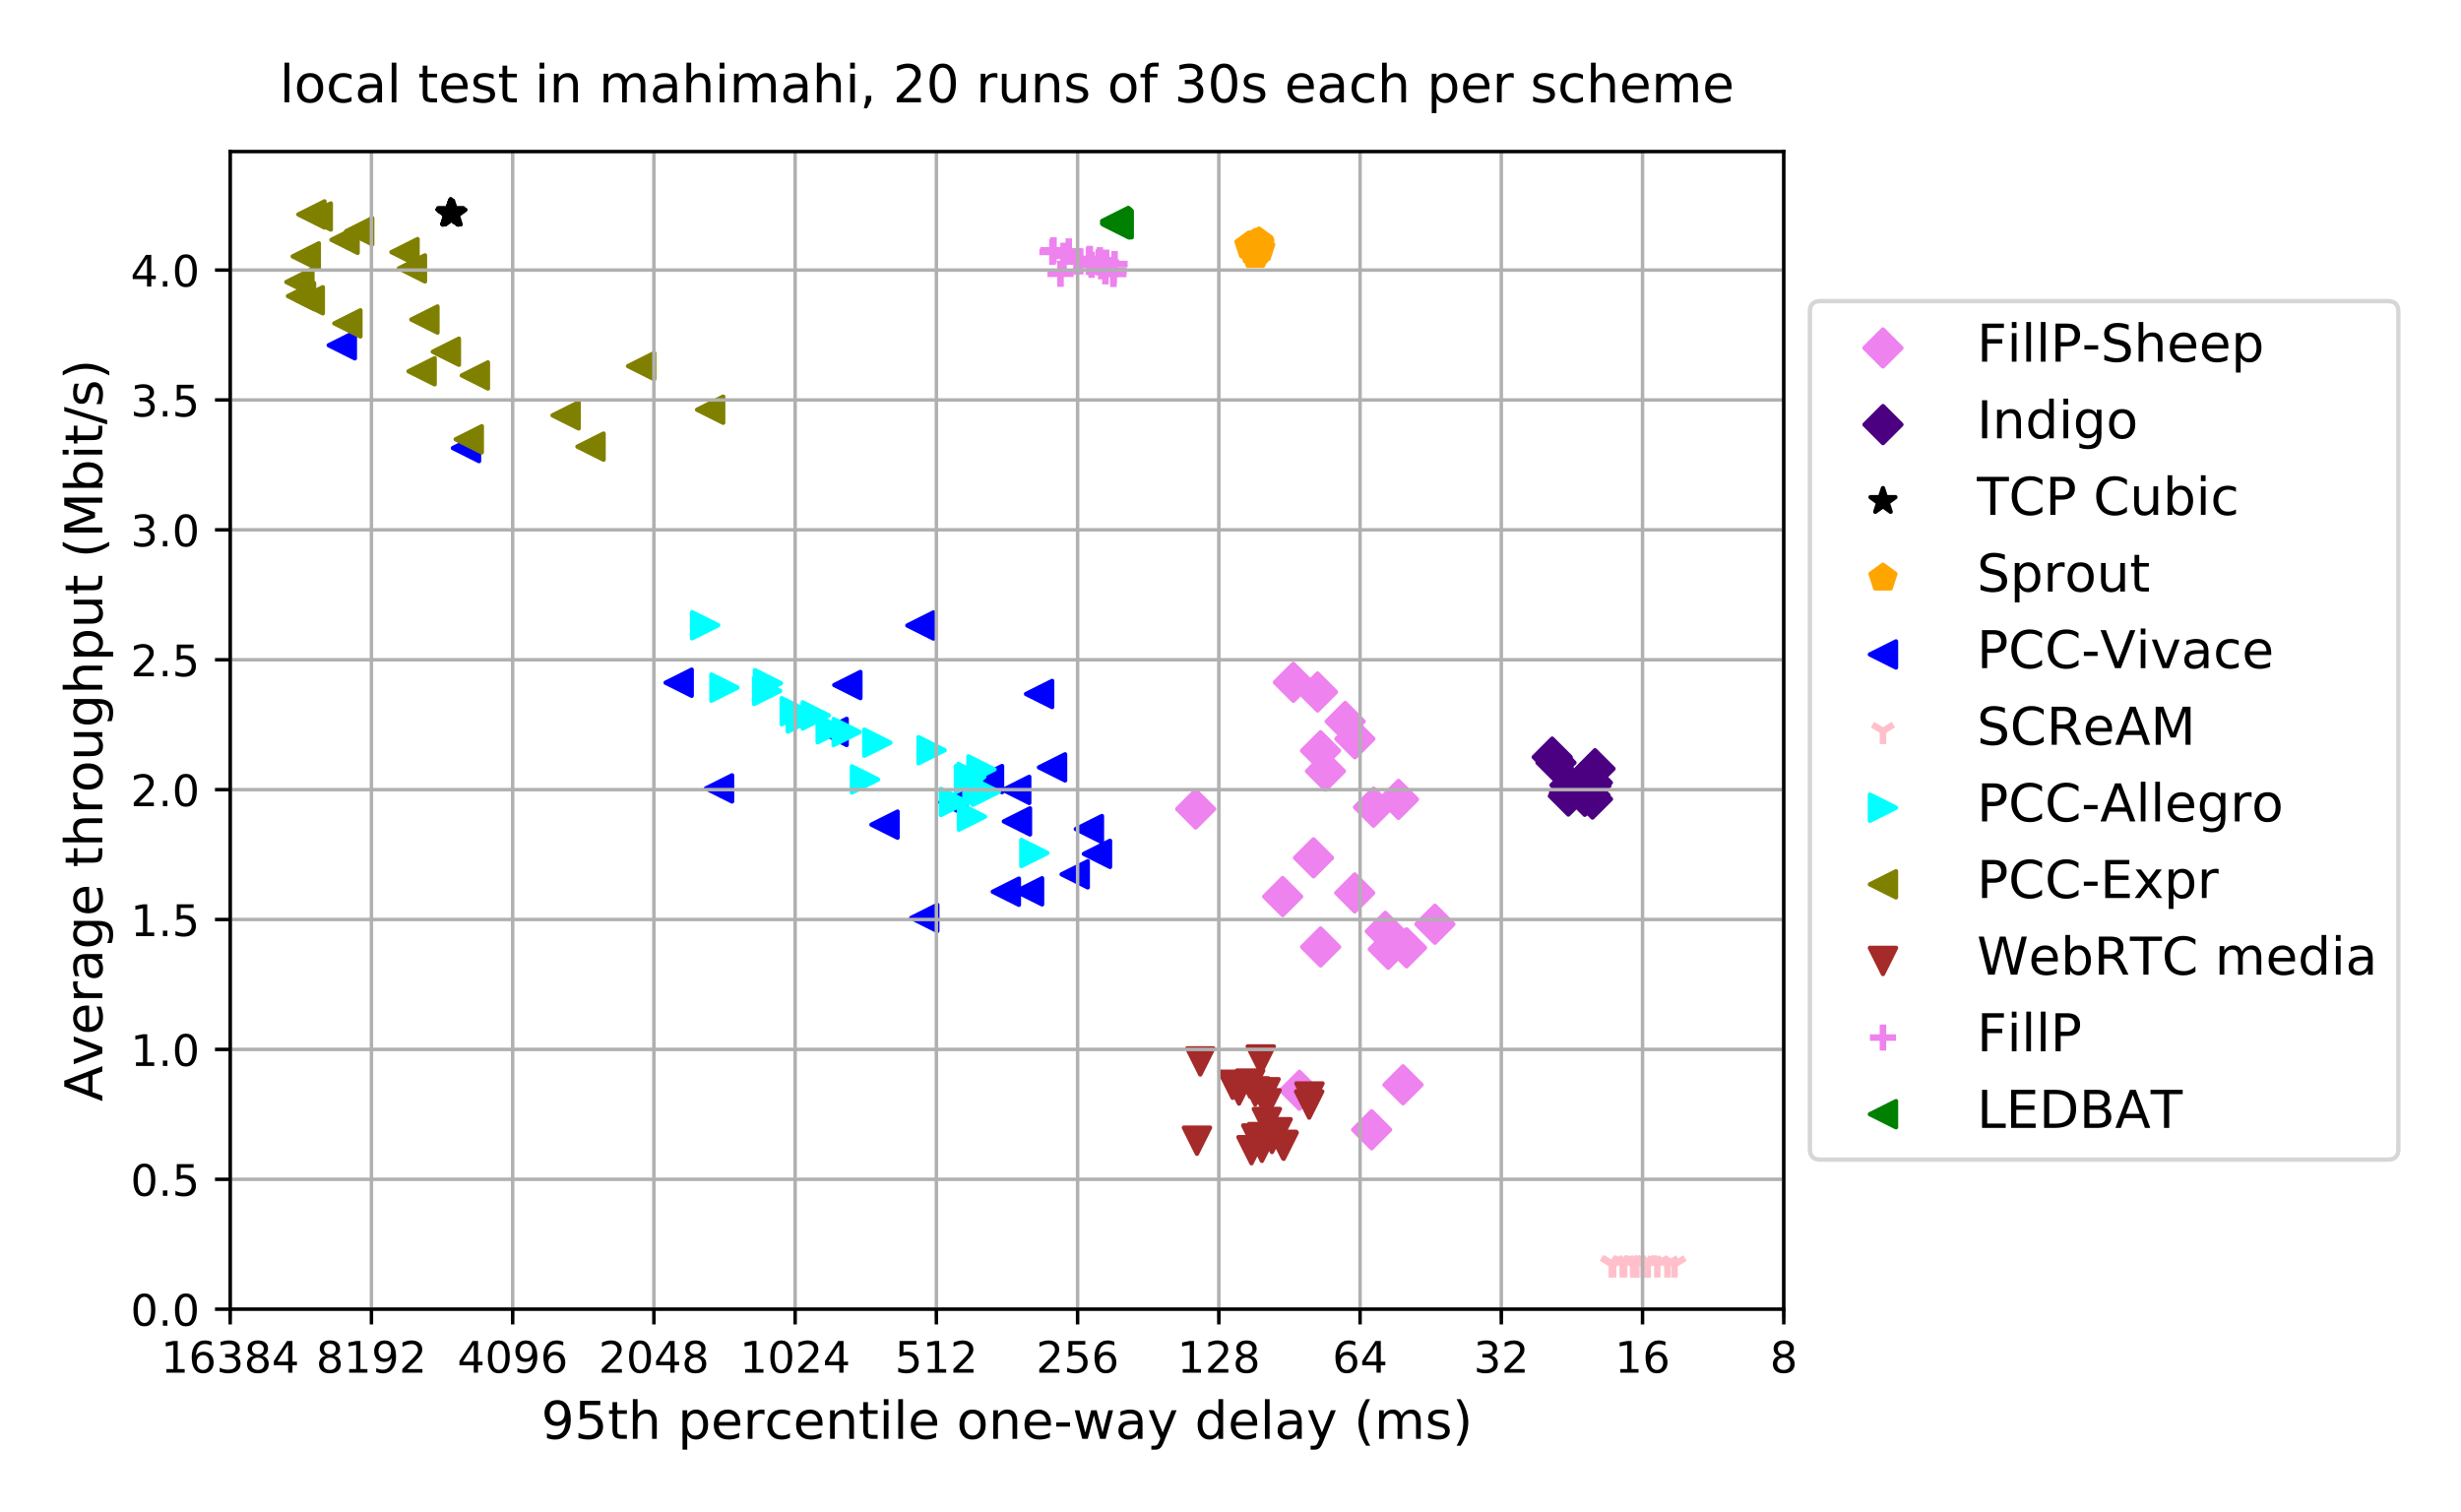 <?xml version="1.0" encoding="utf-8" standalone="no"?>
<!DOCTYPE svg PUBLIC "-//W3C//DTD SVG 1.1//EN"
  "http://www.w3.org/Graphics/SVG/1.1/DTD/svg11.dtd">
<!-- Created with matplotlib (http://matplotlib.org/) -->
<svg height="347.644pt" version="1.1" viewBox="0 0 565.711 347.644" width="565.711pt" xmlns="http://www.w3.org/2000/svg" xmlns:xlink="http://www.w3.org/1999/xlink">
 <defs>
  <style type="text/css">
*{stroke-linecap:butt;stroke-linejoin:round;}
  </style>
 </defs>
 <g id="figure_1">
  <g id="patch_1">
   <path d="M 0 347.644 
L 565.711 347.644 
L 565.711 0 
L 0 0 
z
" style="fill:#ffffff;"/>
  </g>
  <g id="axes_1">
   <g id="patch_2">
    <path d="M 52.917 300.952 
L 410.037 300.952 
L 410.037 34.84 
L 52.917 34.84 
z
" style="fill:#ffffff;"/>
   </g>
   <g id="PathCollection_1">
    <defs>
     <path d="M -0 4.243 
L 4.243 0 
L 0 -4.243 
L -4.243 -0 
z
" id="m25dffdf3b0" style="stroke:#ee82ee;"/>
    </defs>
    <g>
     <use style="fill:#ee82ee;stroke:#ee82ee;" x="321.475" xlink:href="#m25dffdf3b0" y="183.761"/>
     <use style="fill:#ee82ee;stroke:#ee82ee;" x="315.725" xlink:href="#m25dffdf3b0" y="185.554"/>
     <use style="fill:#ee82ee;stroke:#ee82ee;" x="297.303" xlink:href="#m25dffdf3b0" y="156.844"/>
     <use style="fill:#ee82ee;stroke:#ee82ee;" x="301.938" xlink:href="#m25dffdf3b0" y="197.195"/>
     <use style="fill:#ee82ee;stroke:#ee82ee;" x="309.206" xlink:href="#m25dffdf3b0" y="165.848"/>
     <use style="fill:#ee82ee;stroke:#ee82ee;" x="294.848" xlink:href="#m25dffdf3b0" y="206.1"/>
     <use style="fill:#ee82ee;stroke:#ee82ee;" x="303.551" xlink:href="#m25dffdf3b0" y="172.574"/>
     <use style="fill:#ee82ee;stroke:#ee82ee;" x="303.572" xlink:href="#m25dffdf3b0" y="217.683"/>
     <use style="fill:#ee82ee;stroke:#ee82ee;" x="329.841" xlink:href="#m25dffdf3b0" y="212.458"/>
     <use style="fill:#ee82ee;stroke:#ee82ee;" x="311.408" xlink:href="#m25dffdf3b0" y="205.263"/>
     <use style="fill:#ee82ee;stroke:#ee82ee;" x="322.509" xlink:href="#m25dffdf3b0" y="249.368"/>
     <use style="fill:#ee82ee;stroke:#ee82ee;" x="298.703" xlink:href="#m25dffdf3b0" y="250.637"/>
     <use style="fill:#ee82ee;stroke:#ee82ee;" x="302.859" xlink:href="#m25dffdf3b0" y="159.072"/>
     <use style="fill:#ee82ee;stroke:#ee82ee;" x="274.84" xlink:href="#m25dffdf3b0" y="185.969"/>
     <use style="fill:#ee82ee;stroke:#ee82ee;" x="318.433" xlink:href="#m25dffdf3b0" y="214.086"/>
     <use style="fill:#ee82ee;stroke:#ee82ee;" x="319.12" xlink:href="#m25dffdf3b0" y="218.211"/>
     <use style="fill:#ee82ee;stroke:#ee82ee;" x="311.45" xlink:href="#m25dffdf3b0" y="169.841"/>
     <use style="fill:#ee82ee;stroke:#ee82ee;" x="315.298" xlink:href="#m25dffdf3b0" y="259.701"/>
     <use style="fill:#ee82ee;stroke:#ee82ee;" x="323.327" xlink:href="#m25dffdf3b0" y="217.877"/>
     <use style="fill:#ee82ee;stroke:#ee82ee;" x="304.684" xlink:href="#m25dffdf3b0" y="177.273"/>
    </g>
   </g>
   <g id="PathCollection_2">
    <defs>
     <path d="M -0 4.243 
L 4.243 0 
L 0 -4.243 
L -4.243 -0 
z
" id="m109a5560f4" style="stroke:#4b0082;"/>
    </defs>
    <g>
     <use style="fill:#4b0082;stroke:#4b0082;" x="364.313" xlink:href="#m109a5560f4" y="180.481"/>
     <use style="fill:#4b0082;stroke:#4b0082;" x="356.803" xlink:href="#m109a5560f4" y="174.038"/>
     <use style="fill:#4b0082;stroke:#4b0082;" x="364.283" xlink:href="#m109a5560f4" y="183.05"/>
     <use style="fill:#4b0082;stroke:#4b0082;" x="366.062" xlink:href="#m109a5560f4" y="183.687"/>
     <use style="fill:#4b0082;stroke:#4b0082;" x="365.134" xlink:href="#m109a5560f4" y="182.741"/>
     <use style="fill:#4b0082;stroke:#4b0082;" x="365.715" xlink:href="#m109a5560f4" y="180.599"/>
     <use style="fill:#4b0082;stroke:#4b0082;" x="364.442" xlink:href="#m109a5560f4" y="180.611"/>
     <use style="fill:#4b0082;stroke:#4b0082;" x="365.504" xlink:href="#m109a5560f4" y="182.819"/>
     <use style="fill:#4b0082;stroke:#4b0082;" x="364.479" xlink:href="#m109a5560f4" y="180.902"/>
     <use style="fill:#4b0082;stroke:#4b0082;" x="364.911" xlink:href="#m109a5560f4" y="182.449"/>
     <use style="fill:#4b0082;stroke:#4b0082;" x="360.817" xlink:href="#m109a5560f4" y="182.095"/>
     <use style="fill:#4b0082;stroke:#4b0082;" x="361.218" xlink:href="#m109a5560f4" y="182.012"/>
     <use style="fill:#4b0082;stroke:#4b0082;" x="360.676" xlink:href="#m109a5560f4" y="182.659"/>
     <use style="fill:#4b0082;stroke:#4b0082;" x="357.674" xlink:href="#m109a5560f4" y="175.322"/>
     <use style="fill:#4b0082;stroke:#4b0082;" x="365.26" xlink:href="#m109a5560f4" y="180.96"/>
     <use style="fill:#4b0082;stroke:#4b0082;" x="360.523" xlink:href="#m109a5560f4" y="182.993"/>
     <use style="fill:#4b0082;stroke:#4b0082;" x="366.037" xlink:href="#m109a5560f4" y="179.916"/>
     <use style="fill:#4b0082;stroke:#4b0082;" x="366.649" xlink:href="#m109a5560f4" y="176.713"/>
     <use style="fill:#4b0082;stroke:#4b0082;" x="360.893" xlink:href="#m109a5560f4" y="180.486"/>
     <use style="fill:#4b0082;stroke:#4b0082;" x="363.303" xlink:href="#m109a5560f4" y="180.856"/>
    </g>
   </g>
   <g id="PathCollection_3">
    <defs>
     <path d="M 0 -3 
L -0.674 -0.927 
L -2.853 -0.927 
L -1.09 0.354 
L -1.763 2.427 
L -0 1.146 
L 1.763 2.427 
L 1.09 0.354 
L 2.853 -0.927 
L 0.674 -0.927 
z
" id="m2baf197e5c" style="stroke:#000000;"/>
    </defs>
    <g>
     <use style="stroke:#000000;" x="103.911" xlink:href="#m2baf197e5c" y="49.119"/>
     <use style="stroke:#000000;" x="104.129" xlink:href="#m2baf197e5c" y="49.159"/>
     <use style="stroke:#000000;" x="103.568" xlink:href="#m2baf197e5c" y="49.15"/>
     <use style="stroke:#000000;" x="103.554" xlink:href="#m2baf197e5c" y="49.126"/>
     <use style="stroke:#000000;" x="103.569" xlink:href="#m2baf197e5c" y="49.109"/>
     <use style="stroke:#000000;" x="103.601" xlink:href="#m2baf197e5c" y="49.167"/>
     <use style="stroke:#000000;" x="103.477" xlink:href="#m2baf197e5c" y="49.08"/>
     <use style="stroke:#000000;" x="103.573" xlink:href="#m2baf197e5c" y="49.158"/>
     <use style="stroke:#000000;" x="103.571" xlink:href="#m2baf197e5c" y="49.121"/>
     <use style="stroke:#000000;" x="103.664" xlink:href="#m2baf197e5c" y="49.09"/>
     <use style="stroke:#000000;" x="103.49" xlink:href="#m2baf197e5c" y="49.063"/>
     <use style="stroke:#000000;" x="103.49" xlink:href="#m2baf197e5c" y="49.134"/>
     <use style="stroke:#000000;" x="103.917" xlink:href="#m2baf197e5c" y="49.129"/>
     <use style="stroke:#000000;" x="103.924" xlink:href="#m2baf197e5c" y="49.124"/>
     <use style="stroke:#000000;" x="103.598" xlink:href="#m2baf197e5c" y="49.158"/>
     <use style="stroke:#000000;" x="103.528" xlink:href="#m2baf197e5c" y="49.101"/>
     <use style="stroke:#000000;" x="103.521" xlink:href="#m2baf197e5c" y="49.091"/>
     <use style="stroke:#000000;" x="103.53" xlink:href="#m2baf197e5c" y="49.158"/>
     <use style="stroke:#000000;" x="103.6" xlink:href="#m2baf197e5c" y="48.775"/>
     <use style="stroke:#000000;" x="103.552" xlink:href="#m2baf197e5c" y="49.095"/>
    </g>
   </g>
   <g id="PathCollection_4">
    <defs>
     <path d="M 0 -3 
L -2.853 -0.927 
L -1.763 2.427 
L 1.763 2.427 
L 2.853 -0.927 
z
" id="m1a48aeb4b4" style="stroke:#ffa500;"/>
    </defs>
    <g>
     <use style="fill:#ffa500;stroke:#ffa500;" x="288.905" xlink:href="#m1a48aeb4b4" y="57.084"/>
     <use style="fill:#ffa500;stroke:#ffa500;" x="289.412" xlink:href="#m1a48aeb4b4" y="55.552"/>
     <use style="fill:#ffa500;stroke:#ffa500;" x="289.075" xlink:href="#m1a48aeb4b4" y="56.178"/>
     <use style="fill:#ffa500;stroke:#ffa500;" x="288.783" xlink:href="#m1a48aeb4b4" y="57.507"/>
     <use style="fill:#ffa500;stroke:#ffa500;" x="288.707" xlink:href="#m1a48aeb4b4" y="56.957"/>
     <use style="fill:#ffa500;stroke:#ffa500;" x="288.703" xlink:href="#m1a48aeb4b4" y="56.824"/>
     <use style="fill:#ffa500;stroke:#ffa500;" x="287.086" xlink:href="#m1a48aeb4b4" y="56.455"/>
     <use style="fill:#ffa500;stroke:#ffa500;" x="288.642" xlink:href="#m1a48aeb4b4" y="57.09"/>
     <use style="fill:#ffa500;stroke:#ffa500;" x="289.202" xlink:href="#m1a48aeb4b4" y="57.66"/>
     <use style="fill:#ffa500;stroke:#ffa500;" x="288.787" xlink:href="#m1a48aeb4b4" y="57.052"/>
     <use style="fill:#ffa500;stroke:#ffa500;" x="288.59" xlink:href="#m1a48aeb4b4" y="58.636"/>
     <use style="fill:#ffa500;stroke:#ffa500;" x="289.231" xlink:href="#m1a48aeb4b4" y="56.57"/>
     <use style="fill:#ffa500;stroke:#ffa500;" x="289.334" xlink:href="#m1a48aeb4b4" y="57.032"/>
     <use style="fill:#ffa500;stroke:#ffa500;" x="288.49" xlink:href="#m1a48aeb4b4" y="55.888"/>
     <use style="fill:#ffa500;stroke:#ffa500;" x="287.95" xlink:href="#m1a48aeb4b4" y="57.601"/>
     <use style="fill:#ffa500;stroke:#ffa500;" x="289.606" xlink:href="#m1a48aeb4b4" y="56.125"/>
     <use style="fill:#ffa500;stroke:#ffa500;" x="287.982" xlink:href="#m1a48aeb4b4" y="56.287"/>
     <use style="fill:#ffa500;stroke:#ffa500;" x="288.601" xlink:href="#m1a48aeb4b4" y="57.433"/>
     <use style="fill:#ffa500;stroke:#ffa500;" x="289.811" xlink:href="#m1a48aeb4b4" y="57.107"/>
     <use style="fill:#ffa500;stroke:#ffa500;" x="289.427" xlink:href="#m1a48aeb4b4" y="55.943"/>
    </g>
   </g>
   <g id="PathCollection_5">
    <defs>
     <path d="M -3 -0 
L 3 3 
L 3 -3 
z
" id="m23f087dc09" style="stroke:#0000ff;"/>
    </defs>
    <g>
     <use style="fill:#0000ff;stroke:#0000ff;" x="247.044" xlink:href="#m23f087dc09" y="200.986"/>
     <use style="fill:#0000ff;stroke:#0000ff;" x="212.458" xlink:href="#m23f087dc09" y="211.01"/>
     <use style="fill:#0000ff;stroke:#0000ff;" x="211.575" xlink:href="#m23f087dc09" y="143.788"/>
     <use style="fill:#0000ff;stroke:#0000ff;" x="78.57" xlink:href="#m23f087dc09" y="79.373"/>
     <use style="fill:#0000ff;stroke:#0000ff;" x="165.279" xlink:href="#m23f087dc09" y="181.234"/>
     <use style="fill:#0000ff;stroke:#0000ff;" x="233.764" xlink:href="#m23f087dc09" y="188.818"/>
     <use style="fill:#0000ff;stroke:#0000ff;" x="241.833" xlink:href="#m23f087dc09" y="176.404"/>
     <use style="fill:#0000ff;stroke:#0000ff;" x="203.327" xlink:href="#m23f087dc09" y="189.564"/>
     <use style="fill:#0000ff;stroke:#0000ff;" x="231.212" xlink:href="#m23f087dc09" y="204.985"/>
     <use style="fill:#0000ff;stroke:#0000ff;" x="238.857" xlink:href="#m23f087dc09" y="159.533"/>
     <use style="fill:#0000ff;stroke:#0000ff;" x="250.305" xlink:href="#m23f087dc09" y="190.584"/>
     <use style="fill:#0000ff;stroke:#0000ff;" x="191.624" xlink:href="#m23f087dc09" y="168.255"/>
     <use style="fill:#0000ff;stroke:#0000ff;" x="107.117" xlink:href="#m23f087dc09" y="102.998"/>
     <use style="fill:#0000ff;stroke:#0000ff;" x="233.593" xlink:href="#m23f087dc09" y="181.575"/>
     <use style="fill:#0000ff;stroke:#0000ff;" x="156.005" xlink:href="#m23f087dc09" y="156.937"/>
     <use style="fill:#0000ff;stroke:#0000ff;" x="194.779" xlink:href="#m23f087dc09" y="157.472"/>
     <use style="fill:#0000ff;stroke:#0000ff;" x="252.162" xlink:href="#m23f087dc09" y="196.283"/>
     <use style="fill:#0000ff;stroke:#0000ff;" x="236.545" xlink:href="#m23f087dc09" y="204.895"/>
     <use style="fill:#0000ff;stroke:#0000ff;" x="227.344" xlink:href="#m23f087dc09" y="179.093"/>
     <use style="fill:#0000ff;stroke:#0000ff;" x="219.157" xlink:href="#m23f087dc09" y="184.423"/>
    </g>
   </g>
   <g id="PathCollection_6">
    <defs>
     <path d="M 0 0 
L 0 3 
M 0 0 
L 2.4 -1.5 
M 0 0 
L -2.4 -1.5 
" id="m5f0ae4986e" style="stroke:#ffc0cb;stroke-width:1.5;"/>
    </defs>
    <g>
     <use style="fill:#ffc0cb;stroke:#ffc0cb;stroke-width:1.5;" x="375.774" xlink:href="#m5f0ae4986e" y="290.66"/>
     <use style="fill:#ffc0cb;stroke:#ffc0cb;stroke-width:1.5;" x="373.337" xlink:href="#m5f0ae4986e" y="290.648"/>
     <use style="fill:#ffc0cb;stroke:#ffc0cb;stroke-width:1.5;" x="378.56" xlink:href="#m5f0ae4986e" y="290.638"/>
     <use style="fill:#ffc0cb;stroke:#ffc0cb;stroke-width:1.5;" x="378.775" xlink:href="#m5f0ae4986e" y="290.636"/>
     <use style="fill:#ffc0cb;stroke:#ffc0cb;stroke-width:1.5;" x="376.133" xlink:href="#m5f0ae4986e" y="290.66"/>
     <use style="fill:#ffc0cb;stroke:#ffc0cb;stroke-width:1.5;" x="378.116" xlink:href="#m5f0ae4986e" y="290.66"/>
     <use style="fill:#ffc0cb;stroke:#ffc0cb;stroke-width:1.5;" x="377.974" xlink:href="#m5f0ae4986e" y="290.664"/>
     <use style="fill:#ffc0cb;stroke:#ffc0cb;stroke-width:1.5;" x="373.009" xlink:href="#m5f0ae4986e" y="290.67"/>
     <use style="fill:#ffc0cb;stroke:#ffc0cb;stroke-width:1.5;" x="375.853" xlink:href="#m5f0ae4986e" y="290.66"/>
     <use style="fill:#ffc0cb;stroke:#ffc0cb;stroke-width:1.5;" x="375.398" xlink:href="#m5f0ae4986e" y="290.668"/>
     <use style="fill:#ffc0cb;stroke:#ffc0cb;stroke-width:1.5;" x="376.071" xlink:href="#m5f0ae4986e" y="290.666"/>
     <use style="fill:#ffc0cb;stroke:#ffc0cb;stroke-width:1.5;" x="377.827" xlink:href="#m5f0ae4986e" y="290.667"/>
     <use style="fill:#ffc0cb;stroke:#ffc0cb;stroke-width:1.5;" x="384.922" xlink:href="#m5f0ae4986e" y="290.694"/>
     <use style="fill:#ffc0cb;stroke:#ffc0cb;stroke-width:1.5;" x="370.807" xlink:href="#m5f0ae4986e" y="290.664"/>
     <use style="fill:#ffc0cb;stroke:#ffc0cb;stroke-width:1.5;" x="370.514" xlink:href="#m5f0ae4986e" y="290.662"/>
     <use style="fill:#ffc0cb;stroke:#ffc0cb;stroke-width:1.5;" x="378.709" xlink:href="#m5f0ae4986e" y="290.667"/>
     <use style="fill:#ffc0cb;stroke:#ffc0cb;stroke-width:1.5;" x="377.992" xlink:href="#m5f0ae4986e" y="290.669"/>
     <use style="fill:#ffc0cb;stroke:#ffc0cb;stroke-width:1.5;" x="383.293" xlink:href="#m5f0ae4986e" y="290.686"/>
     <use style="fill:#ffc0cb;stroke:#ffc0cb;stroke-width:1.5;" x="378.736" xlink:href="#m5f0ae4986e" y="290.656"/>
     <use style="fill:#ffc0cb;stroke:#ffc0cb;stroke-width:1.5;" x="380.967" xlink:href="#m5f0ae4986e" y="290.67"/>
    </g>
   </g>
   <g id="PathCollection_7">
    <defs>
     <path d="M 3 0 
L -3 -3 
L -3 3 
z
" id="m290a9be557" style="stroke:#00ffff;"/>
    </defs>
    <g>
     <use style="fill:#00ffff;stroke:#00ffff;" x="176.344" xlink:href="#m290a9be557" y="158.831"/>
     <use style="fill:#00ffff;stroke:#00ffff;" x="166.53" xlink:href="#m290a9be557" y="158.065"/>
     <use style="fill:#00ffff;stroke:#00ffff;" x="194.622" xlink:href="#m290a9be557" y="168.277"/>
     <use style="fill:#00ffff;stroke:#00ffff;" x="182.698" xlink:href="#m290a9be557" y="163.499"/>
     <use style="fill:#00ffff;stroke:#00ffff;" x="201.675" xlink:href="#m290a9be557" y="170.722"/>
     <use style="fill:#00ffff;stroke:#00ffff;" x="187.512" xlink:href="#m290a9be557" y="164.461"/>
     <use style="fill:#00ffff;stroke:#00ffff;" x="214.144" xlink:href="#m290a9be557" y="172.455"/>
     <use style="fill:#00ffff;stroke:#00ffff;" x="225.604" xlink:href="#m290a9be557" y="176.872"/>
     <use style="fill:#00ffff;stroke:#00ffff;" x="224.676" xlink:href="#m290a9be557" y="182.059"/>
     <use style="fill:#00ffff;stroke:#00ffff;" x="222.74" xlink:href="#m290a9be557" y="179.098"/>
     <use style="fill:#00ffff;stroke:#00ffff;" x="223.429" xlink:href="#m290a9be557" y="187.719"/>
     <use style="fill:#00ffff;stroke:#00ffff;" x="226.614" xlink:href="#m290a9be557" y="182.016"/>
     <use style="fill:#00ffff;stroke:#00ffff;" x="237.772" xlink:href="#m290a9be557" y="196.086"/>
     <use style="fill:#00ffff;stroke:#00ffff;" x="198.834" xlink:href="#m290a9be557" y="179.181"/>
     <use style="fill:#00ffff;stroke:#00ffff;" x="184.091" xlink:href="#m290a9be557" y="165.173"/>
     <use style="fill:#00ffff;stroke:#00ffff;" x="176.53" xlink:href="#m290a9be557" y="157.056"/>
     <use style="fill:#00ffff;stroke:#00ffff;" x="223.263" xlink:href="#m290a9be557" y="178.614"/>
     <use style="fill:#00ffff;stroke:#00ffff;" x="219.279" xlink:href="#m290a9be557" y="184.356"/>
     <use style="fill:#00ffff;stroke:#00ffff;" x="190.956" xlink:href="#m290a9be557" y="167.644"/>
     <use style="fill:#00ffff;stroke:#00ffff;" x="162.092" xlink:href="#m290a9be557" y="143.728"/>
    </g>
   </g>
   <g id="PathCollection_8">
    <defs>
     <path d="M -3 -0 
L 3 3 
L 3 -3 
z
" id="m40323c99ae" style="stroke:#808000;"/>
    </defs>
    <g>
     <use style="fill:#808000;stroke:#808000;" x="70.284" xlink:href="#m40323c99ae" y="58.937"/>
     <use style="fill:#808000;stroke:#808000;" x="97.558" xlink:href="#m40323c99ae" y="73.451"/>
     <use style="fill:#808000;stroke:#808000;" x="82.564" xlink:href="#m40323c99ae" y="53.159"/>
     <use style="fill:#808000;stroke:#808000;" x="135.742" xlink:href="#m40323c99ae" y="102.668"/>
     <use style="fill:#808000;stroke:#808000;" x="69.193" xlink:href="#m40323c99ae" y="68.067"/>
     <use style="fill:#808000;stroke:#808000;" x="109.156" xlink:href="#m40323c99ae" y="86.305"/>
     <use style="fill:#808000;stroke:#808000;" x="163.241" xlink:href="#m40323c99ae" y="94.183"/>
     <use style="fill:#808000;stroke:#808000;" x="107.751" xlink:href="#m40323c99ae" y="100.986"/>
     <use style="fill:#808000;stroke:#808000;" x="71.592" xlink:href="#m40323c99ae" y="49.299"/>
     <use style="fill:#808000;stroke:#808000;" x="73.045" xlink:href="#m40323c99ae" y="49.762"/>
     <use style="fill:#808000;stroke:#808000;" x="79.205" xlink:href="#m40323c99ae" y="55.125"/>
     <use style="fill:#808000;stroke:#808000;" x="94.688" xlink:href="#m40323c99ae" y="61.696"/>
     <use style="fill:#808000;stroke:#808000;" x="130.019" xlink:href="#m40323c99ae" y="95.483"/>
     <use style="fill:#808000;stroke:#808000;" x="68.821" xlink:href="#m40323c99ae" y="64.83"/>
     <use style="fill:#808000;stroke:#808000;" x="71.206" xlink:href="#m40323c99ae" y="69.023"/>
     <use style="fill:#808000;stroke:#808000;" x="147.374" xlink:href="#m40323c99ae" y="84.158"/>
     <use style="fill:#808000;stroke:#808000;" x="79.85" xlink:href="#m40323c99ae" y="74.335"/>
     <use style="fill:#808000;stroke:#808000;" x="92.985" xlink:href="#m40323c99ae" y="57.961"/>
     <use style="fill:#808000;stroke:#808000;" x="96.915" xlink:href="#m40323c99ae" y="85.35"/>
     <use style="fill:#808000;stroke:#808000;" x="102.49" xlink:href="#m40323c99ae" y="80.851"/>
    </g>
   </g>
   <g id="PathCollection_9">
    <defs>
     <path d="M -0 3 
L 3 -3 
L -3 -3 
z
" id="ma29bfc3231" style="stroke:#a52a2a;"/>
    </defs>
    <g>
     <use style="fill:#a52a2a;stroke:#a52a2a;" x="292.393" xlink:href="#ma29bfc3231" y="261.811"/>
     <use style="fill:#a52a2a;stroke:#a52a2a;" x="284.813" xlink:href="#ma29bfc3231" y="250.689"/>
     <use style="fill:#a52a2a;stroke:#a52a2a;" x="291.155" xlink:href="#ma29bfc3231" y="253.624"/>
     <use style="fill:#a52a2a;stroke:#a52a2a;" x="289.815" xlink:href="#ma29bfc3231" y="243.546"/>
     <use style="fill:#a52a2a;stroke:#a52a2a;" x="287.676" xlink:href="#ma29bfc3231" y="264.401"/>
     <use style="fill:#a52a2a;stroke:#a52a2a;" x="293.688" xlink:href="#ma29bfc3231" y="260.28"/>
     <use style="fill:#a52a2a;stroke:#a52a2a;" x="294.909" xlink:href="#ma29bfc3231" y="263.171"/>
     <use style="fill:#a52a2a;stroke:#a52a2a;" x="287.368" xlink:href="#ma29bfc3231" y="249.097"/>
     <use style="fill:#a52a2a;stroke:#a52a2a;" x="288.775" xlink:href="#ma29bfc3231" y="261.711"/>
     <use style="fill:#a52a2a;stroke:#a52a2a;" x="290.073" xlink:href="#ma29bfc3231" y="263.854"/>
     <use style="fill:#a52a2a;stroke:#a52a2a;" x="290.12" xlink:href="#ma29bfc3231" y="261.393"/>
     <use style="fill:#a52a2a;stroke:#a52a2a;" x="301.007" xlink:href="#ma29bfc3231" y="252.059"/>
     <use style="fill:#a52a2a;stroke:#a52a2a;" x="283.347" xlink:href="#ma29bfc3231" y="249.36"/>
     <use style="fill:#a52a2a;stroke:#a52a2a;" x="290.915" xlink:href="#ma29bfc3231" y="251.079"/>
     <use style="fill:#a52a2a;stroke:#a52a2a;" x="288.536" xlink:href="#ma29bfc3231" y="250.88"/>
     <use style="fill:#a52a2a;stroke:#a52a2a;" x="300.948" xlink:href="#ma29bfc3231" y="253.907"/>
     <use style="fill:#a52a2a;stroke:#a52a2a;" x="275.908" xlink:href="#ma29bfc3231" y="243.996"/>
     <use style="fill:#a52a2a;stroke:#a52a2a;" x="291.217" xlink:href="#ma29bfc3231" y="257.92"/>
     <use style="fill:#a52a2a;stroke:#a52a2a;" x="295.078" xlink:href="#ma29bfc3231" y="263.373"/>
     <use style="fill:#a52a2a;stroke:#a52a2a;" x="275.145" xlink:href="#ma29bfc3231" y="262.216"/>
    </g>
   </g>
   <g id="PathCollection_10">
    <defs>
     <path d="M -3 0 
L 3 0 
M 0 3 
L 0 -3 
" id="m41ed6ef464" style="stroke:#ee82ee;stroke-width:1.5;"/>
    </defs>
    <g>
     <use style="fill:#ee82ee;stroke:#ee82ee;stroke-width:1.5;" x="245.676" xlink:href="#m41ed6ef464" y="57.793"/>
     <use style="fill:#ee82ee;stroke:#ee82ee;stroke-width:1.5;" x="250.508" xlink:href="#m41ed6ef464" y="59.514"/>
     <use style="fill:#ee82ee;stroke:#ee82ee;stroke-width:1.5;" x="247.458" xlink:href="#m41ed6ef464" y="60.134"/>
     <use style="fill:#ee82ee;stroke:#ee82ee;stroke-width:1.5;" x="241.921" xlink:href="#m41ed6ef464" y="57.903"/>
     <use style="fill:#ee82ee;stroke:#ee82ee;stroke-width:1.5;" x="255.95" xlink:href="#m41ed6ef464" y="62.974"/>
     <use style="fill:#ee82ee;stroke:#ee82ee;stroke-width:1.5;" x="254.282" xlink:href="#m41ed6ef464" y="60.387"/>
     <use style="fill:#ee82ee;stroke:#ee82ee;stroke-width:1.5;" x="244.484" xlink:href="#m41ed6ef464" y="58.789"/>
     <use style="fill:#ee82ee;stroke:#ee82ee;stroke-width:1.5;" x="242.17" xlink:href="#m41ed6ef464" y="57.534"/>
     <use style="fill:#ee82ee;stroke:#ee82ee;stroke-width:1.5;" x="252.817" xlink:href="#m41ed6ef464" y="59.812"/>
     <use style="fill:#ee82ee;stroke:#ee82ee;stroke-width:1.5;" x="252.555" xlink:href="#m41ed6ef464" y="60.31"/>
     <use style="fill:#ee82ee;stroke:#ee82ee;stroke-width:1.5;" x="254.103" xlink:href="#m41ed6ef464" y="62.387"/>
     <use style="fill:#ee82ee;stroke:#ee82ee;stroke-width:1.5;" x="256.209" xlink:href="#m41ed6ef464" y="60.706"/>
     <use style="fill:#ee82ee;stroke:#ee82ee;stroke-width:1.5;" x="253.607" xlink:href="#m41ed6ef464" y="60.437"/>
     <use style="fill:#ee82ee;stroke:#ee82ee;stroke-width:1.5;" x="250.921" xlink:href="#m41ed6ef464" y="60.873"/>
     <use style="fill:#ee82ee;stroke:#ee82ee;stroke-width:1.5;" x="250.374" xlink:href="#m41ed6ef464" y="59.734"/>
     <use style="fill:#ee82ee;stroke:#ee82ee;stroke-width:1.5;" x="255.964" xlink:href="#m41ed6ef464" y="62.231"/>
     <use style="fill:#ee82ee;stroke:#ee82ee;stroke-width:1.5;" x="248.321" xlink:href="#m41ed6ef464" y="60.099"/>
     <use style="fill:#ee82ee;stroke:#ee82ee;stroke-width:1.5;" x="250.324" xlink:href="#m41ed6ef464" y="60.208"/>
     <use style="fill:#ee82ee;stroke:#ee82ee;stroke-width:1.5;" x="243.781" xlink:href="#m41ed6ef464" y="62.934"/>
     <use style="fill:#ee82ee;stroke:#ee82ee;stroke-width:1.5;" x="253.151" xlink:href="#m41ed6ef464" y="61.199"/>
    </g>
   </g>
   <g id="PathCollection_11">
    <defs>
     <path d="M -3 -0 
L 3 3 
L 3 -3 
z
" id="m86b0e0c68a" style="stroke:#008000;"/>
    </defs>
    <g>
     <use style="fill:#008000;stroke:#008000;" x="256.548" xlink:href="#m86b0e0c68a" y="51.418"/>
     <use style="fill:#008000;stroke:#008000;" x="256.44" xlink:href="#m86b0e0c68a" y="50.886"/>
     <use style="fill:#008000;stroke:#008000;" x="256.741" xlink:href="#m86b0e0c68a" y="51.49"/>
     <use style="fill:#008000;stroke:#008000;" x="256.99" xlink:href="#m86b0e0c68a" y="51.327"/>
     <use style="fill:#008000;stroke:#008000;" x="256.757" xlink:href="#m86b0e0c68a" y="51.291"/>
     <use style="fill:#008000;stroke:#008000;" x="256.388" xlink:href="#m86b0e0c68a" y="51.335"/>
     <use style="fill:#008000;stroke:#008000;" x="256.651" xlink:href="#m86b0e0c68a" y="51.501"/>
     <use style="fill:#008000;stroke:#008000;" x="256.733" xlink:href="#m86b0e0c68a" y="51.317"/>
     <use style="fill:#008000;stroke:#008000;" x="256.917" xlink:href="#m86b0e0c68a" y="51.42"/>
     <use style="fill:#008000;stroke:#008000;" x="256.702" xlink:href="#m86b0e0c68a" y="51.387"/>
     <use style="fill:#008000;stroke:#008000;" x="256.901" xlink:href="#m86b0e0c68a" y="51.547"/>
     <use style="fill:#008000;stroke:#008000;" x="256.748" xlink:href="#m86b0e0c68a" y="51.379"/>
     <use style="fill:#008000;stroke:#008000;" x="257.154" xlink:href="#m86b0e0c68a" y="51.546"/>
     <use style="fill:#008000;stroke:#008000;" x="256.86" xlink:href="#m86b0e0c68a" y="51.43"/>
     <use style="fill:#008000;stroke:#008000;" x="256.757" xlink:href="#m86b0e0c68a" y="51.501"/>
     <use style="fill:#008000;stroke:#008000;" x="256.699" xlink:href="#m86b0e0c68a" y="51.059"/>
     <use style="fill:#008000;stroke:#008000;" x="256.522" xlink:href="#m86b0e0c68a" y="51.584"/>
     <use style="fill:#008000;stroke:#008000;" x="256.374" xlink:href="#m86b0e0c68a" y="51.397"/>
     <use style="fill:#008000;stroke:#008000;" x="256.348" xlink:href="#m86b0e0c68a" y="50.808"/>
     <use style="fill:#008000;stroke:#008000;" x="256.742" xlink:href="#m86b0e0c68a" y="51.392"/>
    </g>
   </g>
   <g id="matplotlib.axis_1">
    <g id="xtick_1">
     <g id="line2d_1">
      <path clip-path="url(#p0ab968e5df)" d="M 410.037 300.952 
L 410.037 34.84 
" style="fill:none;stroke:#b0b0b0;stroke-linecap:square;stroke-width:0.8;"/>
     </g>
     <g id="line2d_2">
      <defs>
       <path d="M 0 0 
L 0 3.5 
" id="m2ac807f9ea" style="stroke:#000000;stroke-width:0.8;"/>
      </defs>
      <g>
       <use style="stroke:#000000;stroke-width:0.8;" x="410.037" xlink:href="#m2ac807f9ea" y="300.952"/>
      </g>
     </g>
     <g id="text_1">
      <!-- 8 -->
      <defs>
       <path d="M 31.781 34.625 
Q 24.75 34.625 20.719 30.859 
Q 16.703 27.094 16.703 20.516 
Q 16.703 13.922 20.719 10.156 
Q 24.75 6.391 31.781 6.391 
Q 38.812 6.391 42.859 10.172 
Q 46.922 13.969 46.922 20.516 
Q 46.922 27.094 42.891 30.859 
Q 38.875 34.625 31.781 34.625 
z
M 21.922 38.812 
Q 15.578 40.375 12.031 44.719 
Q 8.5 49.078 8.5 55.328 
Q 8.5 64.062 14.719 69.141 
Q 20.953 74.219 31.781 74.219 
Q 42.672 74.219 48.875 69.141 
Q 55.078 64.062 55.078 55.328 
Q 55.078 49.078 51.531 44.719 
Q 48 40.375 41.703 38.812 
Q 48.828 37.156 52.797 32.312 
Q 56.781 27.484 56.781 20.516 
Q 56.781 9.906 50.312 4.234 
Q 43.844 -1.422 31.781 -1.422 
Q 19.734 -1.422 13.25 4.234 
Q 6.781 9.906 6.781 20.516 
Q 6.781 27.484 10.781 32.312 
Q 14.797 37.156 21.922 38.812 
z
M 18.312 54.391 
Q 18.312 48.734 21.844 45.562 
Q 25.391 42.391 31.781 42.391 
Q 38.141 42.391 41.719 45.562 
Q 45.312 48.734 45.312 54.391 
Q 45.312 60.062 41.719 63.234 
Q 38.141 66.406 31.781 66.406 
Q 25.391 66.406 21.844 63.234 
Q 18.312 60.062 18.312 54.391 
z
" id="DejaVuSans-38"/>
      </defs>
      <g transform="translate(406.856 315.551)scale(0.1 -0.1)">
       <use xlink:href="#DejaVuSans-38"/>
      </g>
     </g>
    </g>
    <g id="xtick_2">
     <g id="line2d_3">
      <path clip-path="url(#p0ab968e5df)" d="M 377.571 300.952 
L 377.571 34.84 
" style="fill:none;stroke:#b0b0b0;stroke-linecap:square;stroke-width:0.8;"/>
     </g>
     <g id="line2d_4">
      <g>
       <use style="stroke:#000000;stroke-width:0.8;" x="377.571" xlink:href="#m2ac807f9ea" y="300.952"/>
      </g>
     </g>
     <g id="text_2">
      <!-- 16 -->
      <defs>
       <path d="M 12.406 8.297 
L 28.516 8.297 
L 28.516 63.922 
L 10.984 60.406 
L 10.984 69.391 
L 28.422 72.906 
L 38.281 72.906 
L 38.281 8.297 
L 54.391 8.297 
L 54.391 0 
L 12.406 0 
z
" id="DejaVuSans-31"/>
       <path d="M 33.016 40.375 
Q 26.375 40.375 22.484 35.828 
Q 18.609 31.297 18.609 23.391 
Q 18.609 15.531 22.484 10.953 
Q 26.375 6.391 33.016 6.391 
Q 39.656 6.391 43.531 10.953 
Q 47.406 15.531 47.406 23.391 
Q 47.406 31.297 43.531 35.828 
Q 39.656 40.375 33.016 40.375 
z
M 52.594 71.297 
L 52.594 62.312 
Q 48.875 64.062 45.094 64.984 
Q 41.312 65.922 37.594 65.922 
Q 27.828 65.922 22.672 59.328 
Q 17.531 52.734 16.797 39.406 
Q 19.672 43.656 24.016 45.922 
Q 28.375 48.188 33.594 48.188 
Q 44.578 48.188 50.953 41.516 
Q 57.328 34.859 57.328 23.391 
Q 57.328 12.156 50.688 5.359 
Q 44.047 -1.422 33.016 -1.422 
Q 20.359 -1.422 13.672 8.266 
Q 6.984 17.969 6.984 36.375 
Q 6.984 53.656 15.188 63.938 
Q 23.391 74.219 37.203 74.219 
Q 40.922 74.219 44.703 73.484 
Q 48.484 72.75 52.594 71.297 
z
" id="DejaVuSans-36"/>
      </defs>
      <g transform="translate(371.209 315.551)scale(0.1 -0.1)">
       <use xlink:href="#DejaVuSans-31"/>
       <use x="63.623" xlink:href="#DejaVuSans-36"/>
      </g>
     </g>
    </g>
    <g id="xtick_3">
     <g id="line2d_5">
      <path clip-path="url(#p0ab968e5df)" d="M 345.106 300.952 
L 345.106 34.84 
" style="fill:none;stroke:#b0b0b0;stroke-linecap:square;stroke-width:0.8;"/>
     </g>
     <g id="line2d_6">
      <g>
       <use style="stroke:#000000;stroke-width:0.8;" x="345.106" xlink:href="#m2ac807f9ea" y="300.952"/>
      </g>
     </g>
     <g id="text_3">
      <!-- 32 -->
      <defs>
       <path d="M 40.578 39.312 
Q 47.656 37.797 51.625 33 
Q 55.609 28.219 55.609 21.188 
Q 55.609 10.406 48.188 4.484 
Q 40.766 -1.422 27.094 -1.422 
Q 22.516 -1.422 17.656 -0.516 
Q 12.797 0.391 7.625 2.203 
L 7.625 11.719 
Q 11.719 9.328 16.594 8.109 
Q 21.484 6.891 26.812 6.891 
Q 36.078 6.891 40.938 10.547 
Q 45.797 14.203 45.797 21.188 
Q 45.797 27.641 41.281 31.266 
Q 36.766 34.906 28.719 34.906 
L 20.219 34.906 
L 20.219 43.016 
L 29.109 43.016 
Q 36.375 43.016 40.234 45.922 
Q 44.094 48.828 44.094 54.297 
Q 44.094 59.906 40.109 62.906 
Q 36.141 65.922 28.719 65.922 
Q 24.656 65.922 20.016 65.031 
Q 15.375 64.156 9.812 62.312 
L 9.812 71.094 
Q 15.438 72.656 20.344 73.438 
Q 25.25 74.219 29.594 74.219 
Q 40.828 74.219 47.359 69.109 
Q 53.906 64.016 53.906 55.328 
Q 53.906 49.266 50.438 45.094 
Q 46.969 40.922 40.578 39.312 
z
" id="DejaVuSans-33"/>
       <path d="M 19.188 8.297 
L 53.609 8.297 
L 53.609 0 
L 7.328 0 
L 7.328 8.297 
Q 12.938 14.109 22.625 23.891 
Q 32.328 33.688 34.812 36.531 
Q 39.547 41.844 41.422 45.531 
Q 43.312 49.219 43.312 52.781 
Q 43.312 58.594 39.234 62.25 
Q 35.156 65.922 28.609 65.922 
Q 23.969 65.922 18.812 64.312 
Q 13.672 62.703 7.812 59.422 
L 7.812 69.391 
Q 13.766 71.781 18.938 73 
Q 24.125 74.219 28.422 74.219 
Q 39.75 74.219 46.484 68.547 
Q 53.219 62.891 53.219 53.422 
Q 53.219 48.922 51.531 44.891 
Q 49.859 40.875 45.406 35.406 
Q 44.188 33.984 37.641 27.219 
Q 31.109 20.453 19.188 8.297 
z
" id="DejaVuSans-32"/>
      </defs>
      <g transform="translate(338.743 315.551)scale(0.1 -0.1)">
       <use xlink:href="#DejaVuSans-33"/>
       <use x="63.623" xlink:href="#DejaVuSans-32"/>
      </g>
     </g>
    </g>
    <g id="xtick_4">
     <g id="line2d_7">
      <path clip-path="url(#p0ab968e5df)" d="M 312.641 300.952 
L 312.641 34.84 
" style="fill:none;stroke:#b0b0b0;stroke-linecap:square;stroke-width:0.8;"/>
     </g>
     <g id="line2d_8">
      <g>
       <use style="stroke:#000000;stroke-width:0.8;" x="312.641" xlink:href="#m2ac807f9ea" y="300.952"/>
      </g>
     </g>
     <g id="text_4">
      <!-- 64 -->
      <defs>
       <path d="M 37.797 64.312 
L 12.891 25.391 
L 37.797 25.391 
z
M 35.203 72.906 
L 47.609 72.906 
L 47.609 25.391 
L 58.016 25.391 
L 58.016 17.188 
L 47.609 17.188 
L 47.609 0 
L 37.797 0 
L 37.797 17.188 
L 4.891 17.188 
L 4.891 26.703 
z
" id="DejaVuSans-34"/>
      </defs>
      <g transform="translate(306.278 315.551)scale(0.1 -0.1)">
       <use xlink:href="#DejaVuSans-36"/>
       <use x="63.623" xlink:href="#DejaVuSans-34"/>
      </g>
     </g>
    </g>
    <g id="xtick_5">
     <g id="line2d_9">
      <path clip-path="url(#p0ab968e5df)" d="M 280.175 300.952 
L 280.175 34.84 
" style="fill:none;stroke:#b0b0b0;stroke-linecap:square;stroke-width:0.8;"/>
     </g>
     <g id="line2d_10">
      <g>
       <use style="stroke:#000000;stroke-width:0.8;" x="280.175" xlink:href="#m2ac807f9ea" y="300.952"/>
      </g>
     </g>
     <g id="text_5">
      <!-- 128 -->
      <g transform="translate(270.631 315.551)scale(0.1 -0.1)">
       <use xlink:href="#DejaVuSans-31"/>
       <use x="63.623" xlink:href="#DejaVuSans-32"/>
       <use x="127.246" xlink:href="#DejaVuSans-38"/>
      </g>
     </g>
    </g>
    <g id="xtick_6">
     <g id="line2d_11">
      <path clip-path="url(#p0ab968e5df)" d="M 247.71 300.952 
L 247.71 34.84 
" style="fill:none;stroke:#b0b0b0;stroke-linecap:square;stroke-width:0.8;"/>
     </g>
     <g id="line2d_12">
      <g>
       <use style="stroke:#000000;stroke-width:0.8;" x="247.71" xlink:href="#m2ac807f9ea" y="300.952"/>
      </g>
     </g>
     <g id="text_6">
      <!-- 256 -->
      <defs>
       <path d="M 10.797 72.906 
L 49.516 72.906 
L 49.516 64.594 
L 19.828 64.594 
L 19.828 46.734 
Q 21.969 47.469 24.109 47.828 
Q 26.266 48.188 28.422 48.188 
Q 40.625 48.188 47.75 41.5 
Q 54.891 34.812 54.891 23.391 
Q 54.891 11.625 47.562 5.094 
Q 40.234 -1.422 26.906 -1.422 
Q 22.312 -1.422 17.547 -0.641 
Q 12.797 0.141 7.719 1.703 
L 7.719 11.625 
Q 12.109 9.234 16.797 8.062 
Q 21.484 6.891 26.703 6.891 
Q 35.156 6.891 40.078 11.328 
Q 45.016 15.766 45.016 23.391 
Q 45.016 31 40.078 35.438 
Q 35.156 39.891 26.703 39.891 
Q 22.75 39.891 18.812 39.016 
Q 14.891 38.141 10.797 36.281 
z
" id="DejaVuSans-35"/>
      </defs>
      <g transform="translate(238.166 315.551)scale(0.1 -0.1)">
       <use xlink:href="#DejaVuSans-32"/>
       <use x="63.623" xlink:href="#DejaVuSans-35"/>
       <use x="127.246" xlink:href="#DejaVuSans-36"/>
      </g>
     </g>
    </g>
    <g id="xtick_7">
     <g id="line2d_13">
      <path clip-path="url(#p0ab968e5df)" d="M 215.244 300.952 
L 215.244 34.84 
" style="fill:none;stroke:#b0b0b0;stroke-linecap:square;stroke-width:0.8;"/>
     </g>
     <g id="line2d_14">
      <g>
       <use style="stroke:#000000;stroke-width:0.8;" x="215.244" xlink:href="#m2ac807f9ea" y="300.952"/>
      </g>
     </g>
     <g id="text_7">
      <!-- 512 -->
      <g transform="translate(205.7 315.551)scale(0.1 -0.1)">
       <use xlink:href="#DejaVuSans-35"/>
       <use x="63.623" xlink:href="#DejaVuSans-31"/>
       <use x="127.246" xlink:href="#DejaVuSans-32"/>
      </g>
     </g>
    </g>
    <g id="xtick_8">
     <g id="line2d_15">
      <path clip-path="url(#p0ab968e5df)" d="M 182.779 300.952 
L 182.779 34.84 
" style="fill:none;stroke:#b0b0b0;stroke-linecap:square;stroke-width:0.8;"/>
     </g>
     <g id="line2d_16">
      <g>
       <use style="stroke:#000000;stroke-width:0.8;" x="182.779" xlink:href="#m2ac807f9ea" y="300.952"/>
      </g>
     </g>
     <g id="text_8">
      <!-- 1024 -->
      <defs>
       <path d="M 31.781 66.406 
Q 24.172 66.406 20.328 58.906 
Q 16.5 51.422 16.5 36.375 
Q 16.5 21.391 20.328 13.891 
Q 24.172 6.391 31.781 6.391 
Q 39.453 6.391 43.281 13.891 
Q 47.125 21.391 47.125 36.375 
Q 47.125 51.422 43.281 58.906 
Q 39.453 66.406 31.781 66.406 
z
M 31.781 74.219 
Q 44.047 74.219 50.516 64.516 
Q 56.984 54.828 56.984 36.375 
Q 56.984 17.969 50.516 8.266 
Q 44.047 -1.422 31.781 -1.422 
Q 19.531 -1.422 13.062 8.266 
Q 6.594 17.969 6.594 36.375 
Q 6.594 54.828 13.062 64.516 
Q 19.531 74.219 31.781 74.219 
z
" id="DejaVuSans-30"/>
      </defs>
      <g transform="translate(170.054 315.551)scale(0.1 -0.1)">
       <use xlink:href="#DejaVuSans-31"/>
       <use x="63.623" xlink:href="#DejaVuSans-30"/>
       <use x="127.246" xlink:href="#DejaVuSans-32"/>
       <use x="190.869" xlink:href="#DejaVuSans-34"/>
      </g>
     </g>
    </g>
    <g id="xtick_9">
     <g id="line2d_17">
      <path clip-path="url(#p0ab968e5df)" d="M 150.313 300.952 
L 150.313 34.84 
" style="fill:none;stroke:#b0b0b0;stroke-linecap:square;stroke-width:0.8;"/>
     </g>
     <g id="line2d_18">
      <g>
       <use style="stroke:#000000;stroke-width:0.8;" x="150.313" xlink:href="#m2ac807f9ea" y="300.952"/>
      </g>
     </g>
     <g id="text_9">
      <!-- 2048 -->
      <g transform="translate(137.588 315.551)scale(0.1 -0.1)">
       <use xlink:href="#DejaVuSans-32"/>
       <use x="63.623" xlink:href="#DejaVuSans-30"/>
       <use x="127.246" xlink:href="#DejaVuSans-34"/>
       <use x="190.869" xlink:href="#DejaVuSans-38"/>
      </g>
     </g>
    </g>
    <g id="xtick_10">
     <g id="line2d_19">
      <path clip-path="url(#p0ab968e5df)" d="M 117.848 300.952 
L 117.848 34.84 
" style="fill:none;stroke:#b0b0b0;stroke-linecap:square;stroke-width:0.8;"/>
     </g>
     <g id="line2d_20">
      <g>
       <use style="stroke:#000000;stroke-width:0.8;" x="117.848" xlink:href="#m2ac807f9ea" y="300.952"/>
      </g>
     </g>
     <g id="text_10">
      <!-- 4096 -->
      <defs>
       <path d="M 10.984 1.516 
L 10.984 10.5 
Q 14.703 8.734 18.5 7.812 
Q 22.312 6.891 25.984 6.891 
Q 35.75 6.891 40.891 13.453 
Q 46.047 20.016 46.781 33.406 
Q 43.953 29.203 39.594 26.953 
Q 35.25 24.703 29.984 24.703 
Q 19.047 24.703 12.672 31.312 
Q 6.297 37.938 6.297 49.422 
Q 6.297 60.641 12.938 67.422 
Q 19.578 74.219 30.609 74.219 
Q 43.266 74.219 49.922 64.516 
Q 56.594 54.828 56.594 36.375 
Q 56.594 19.141 48.406 8.859 
Q 40.234 -1.422 26.422 -1.422 
Q 22.703 -1.422 18.891 -0.688 
Q 15.094 0.047 10.984 1.516 
z
M 30.609 32.422 
Q 37.25 32.422 41.125 36.953 
Q 45.016 41.5 45.016 49.422 
Q 45.016 57.281 41.125 61.844 
Q 37.25 66.406 30.609 66.406 
Q 23.969 66.406 20.094 61.844 
Q 16.219 57.281 16.219 49.422 
Q 16.219 41.5 20.094 36.953 
Q 23.969 32.422 30.609 32.422 
z
" id="DejaVuSans-39"/>
      </defs>
      <g transform="translate(105.123 315.551)scale(0.1 -0.1)">
       <use xlink:href="#DejaVuSans-34"/>
       <use x="63.623" xlink:href="#DejaVuSans-30"/>
       <use x="127.246" xlink:href="#DejaVuSans-39"/>
       <use x="190.869" xlink:href="#DejaVuSans-36"/>
      </g>
     </g>
    </g>
    <g id="xtick_11">
     <g id="line2d_21">
      <path clip-path="url(#p0ab968e5df)" d="M 85.382 300.952 
L 85.382 34.84 
" style="fill:none;stroke:#b0b0b0;stroke-linecap:square;stroke-width:0.8;"/>
     </g>
     <g id="line2d_22">
      <g>
       <use style="stroke:#000000;stroke-width:0.8;" x="85.382" xlink:href="#m2ac807f9ea" y="300.952"/>
      </g>
     </g>
     <g id="text_11">
      <!-- 8192 -->
      <g transform="translate(72.657 315.551)scale(0.1 -0.1)">
       <use xlink:href="#DejaVuSans-38"/>
       <use x="63.623" xlink:href="#DejaVuSans-31"/>
       <use x="127.246" xlink:href="#DejaVuSans-39"/>
       <use x="190.869" xlink:href="#DejaVuSans-32"/>
      </g>
     </g>
    </g>
    <g id="xtick_12">
     <g id="line2d_23">
      <path clip-path="url(#p0ab968e5df)" d="M 52.917 300.952 
L 52.917 34.84 
" style="fill:none;stroke:#b0b0b0;stroke-linecap:square;stroke-width:0.8;"/>
     </g>
     <g id="line2d_24">
      <g>
       <use style="stroke:#000000;stroke-width:0.8;" x="52.917" xlink:href="#m2ac807f9ea" y="300.952"/>
      </g>
     </g>
     <g id="text_12">
      <!-- 16384 -->
      <g transform="translate(37.011 315.551)scale(0.1 -0.1)">
       <use xlink:href="#DejaVuSans-31"/>
       <use x="63.623" xlink:href="#DejaVuSans-36"/>
       <use x="127.246" xlink:href="#DejaVuSans-33"/>
       <use x="190.869" xlink:href="#DejaVuSans-38"/>
       <use x="254.492" xlink:href="#DejaVuSans-34"/>
      </g>
     </g>
    </g>
    <g id="xtick_13">
     <g id="line2d_25">
      <defs>
       <path d="M 0 0 
L 0 2 
" id="mad0425cc3b" style="stroke:#000000;stroke-width:0.6;"/>
      </defs>
      <g>
       <use style="stroke:#000000;stroke-width:0.6;" x="410.037" xlink:href="#mad0425cc3b" y="300.952"/>
      </g>
     </g>
    </g>
    <g id="xtick_14">
     <g id="line2d_26">
      <g>
       <use style="stroke:#000000;stroke-width:0.6;" x="377.571" xlink:href="#mad0425cc3b" y="300.952"/>
      </g>
     </g>
    </g>
    <g id="xtick_15">
     <g id="line2d_27">
      <g>
       <use style="stroke:#000000;stroke-width:0.6;" x="345.106" xlink:href="#mad0425cc3b" y="300.952"/>
      </g>
     </g>
    </g>
    <g id="xtick_16">
     <g id="line2d_28">
      <g>
       <use style="stroke:#000000;stroke-width:0.6;" x="312.641" xlink:href="#mad0425cc3b" y="300.952"/>
      </g>
     </g>
    </g>
    <g id="xtick_17">
     <g id="line2d_29">
      <g>
       <use style="stroke:#000000;stroke-width:0.6;" x="280.175" xlink:href="#mad0425cc3b" y="300.952"/>
      </g>
     </g>
    </g>
    <g id="xtick_18">
     <g id="line2d_30">
      <g>
       <use style="stroke:#000000;stroke-width:0.6;" x="247.71" xlink:href="#mad0425cc3b" y="300.952"/>
      </g>
     </g>
    </g>
    <g id="xtick_19">
     <g id="line2d_31">
      <g>
       <use style="stroke:#000000;stroke-width:0.6;" x="215.244" xlink:href="#mad0425cc3b" y="300.952"/>
      </g>
     </g>
    </g>
    <g id="xtick_20">
     <g id="line2d_32">
      <g>
       <use style="stroke:#000000;stroke-width:0.6;" x="182.779" xlink:href="#mad0425cc3b" y="300.952"/>
      </g>
     </g>
    </g>
    <g id="xtick_21">
     <g id="line2d_33">
      <g>
       <use style="stroke:#000000;stroke-width:0.6;" x="150.313" xlink:href="#mad0425cc3b" y="300.952"/>
      </g>
     </g>
    </g>
    <g id="xtick_22">
     <g id="line2d_34">
      <g>
       <use style="stroke:#000000;stroke-width:0.6;" x="117.848" xlink:href="#mad0425cc3b" y="300.952"/>
      </g>
     </g>
    </g>
    <g id="xtick_23">
     <g id="line2d_35">
      <g>
       <use style="stroke:#000000;stroke-width:0.6;" x="85.382" xlink:href="#mad0425cc3b" y="300.952"/>
      </g>
     </g>
    </g>
    <g id="xtick_24">
     <g id="line2d_36">
      <g>
       <use style="stroke:#000000;stroke-width:0.6;" x="52.917" xlink:href="#mad0425cc3b" y="300.952"/>
      </g>
     </g>
    </g>
    <g id="text_13">
     <!-- 95th percentile one-way delay (ms) -->
     <defs>
      <path d="M 18.312 70.219 
L 18.312 54.688 
L 36.812 54.688 
L 36.812 47.703 
L 18.312 47.703 
L 18.312 18.016 
Q 18.312 11.328 20.141 9.422 
Q 21.969 7.516 27.594 7.516 
L 36.812 7.516 
L 36.812 0 
L 27.594 0 
Q 17.188 0 13.234 3.875 
Q 9.281 7.766 9.281 18.016 
L 9.281 47.703 
L 2.688 47.703 
L 2.688 54.688 
L 9.281 54.688 
L 9.281 70.219 
z
" id="DejaVuSans-74"/>
      <path d="M 54.891 33.016 
L 54.891 0 
L 45.906 0 
L 45.906 32.719 
Q 45.906 40.484 42.875 44.328 
Q 39.844 48.188 33.797 48.188 
Q 26.516 48.188 22.312 43.547 
Q 18.109 38.922 18.109 30.906 
L 18.109 0 
L 9.078 0 
L 9.078 75.984 
L 18.109 75.984 
L 18.109 46.188 
Q 21.344 51.125 25.703 53.562 
Q 30.078 56 35.797 56 
Q 45.219 56 50.047 50.172 
Q 54.891 44.344 54.891 33.016 
z
" id="DejaVuSans-68"/>
      <path id="DejaVuSans-20"/>
      <path d="M 18.109 8.203 
L 18.109 -20.797 
L 9.078 -20.797 
L 9.078 54.688 
L 18.109 54.688 
L 18.109 46.391 
Q 20.953 51.266 25.266 53.625 
Q 29.594 56 35.594 56 
Q 45.562 56 51.781 48.094 
Q 58.016 40.188 58.016 27.297 
Q 58.016 14.406 51.781 6.484 
Q 45.562 -1.422 35.594 -1.422 
Q 29.594 -1.422 25.266 0.953 
Q 20.953 3.328 18.109 8.203 
z
M 48.688 27.297 
Q 48.688 37.203 44.609 42.844 
Q 40.531 48.484 33.406 48.484 
Q 26.266 48.484 22.188 42.844 
Q 18.109 37.203 18.109 27.297 
Q 18.109 17.391 22.188 11.75 
Q 26.266 6.109 33.406 6.109 
Q 40.531 6.109 44.609 11.75 
Q 48.688 17.391 48.688 27.297 
z
" id="DejaVuSans-70"/>
      <path d="M 56.203 29.594 
L 56.203 25.203 
L 14.891 25.203 
Q 15.484 15.922 20.484 11.062 
Q 25.484 6.203 34.422 6.203 
Q 39.594 6.203 44.453 7.469 
Q 49.312 8.734 54.109 11.281 
L 54.109 2.781 
Q 49.266 0.734 44.188 -0.344 
Q 39.109 -1.422 33.891 -1.422 
Q 20.797 -1.422 13.156 6.188 
Q 5.516 13.812 5.516 26.812 
Q 5.516 40.234 12.766 48.109 
Q 20.016 56 32.328 56 
Q 43.359 56 49.781 48.891 
Q 56.203 41.797 56.203 29.594 
z
M 47.219 32.234 
Q 47.125 39.594 43.094 43.984 
Q 39.062 48.391 32.422 48.391 
Q 24.906 48.391 20.391 44.141 
Q 15.875 39.891 15.188 32.172 
z
" id="DejaVuSans-65"/>
      <path d="M 41.109 46.297 
Q 39.594 47.172 37.812 47.578 
Q 36.031 48 33.891 48 
Q 26.266 48 22.188 43.047 
Q 18.109 38.094 18.109 28.812 
L 18.109 0 
L 9.078 0 
L 9.078 54.688 
L 18.109 54.688 
L 18.109 46.188 
Q 20.953 51.172 25.484 53.578 
Q 30.031 56 36.531 56 
Q 37.453 56 38.578 55.875 
Q 39.703 55.766 41.062 55.516 
z
" id="DejaVuSans-72"/>
      <path d="M 48.781 52.594 
L 48.781 44.188 
Q 44.969 46.297 41.141 47.344 
Q 37.312 48.391 33.406 48.391 
Q 24.656 48.391 19.812 42.844 
Q 14.984 37.312 14.984 27.297 
Q 14.984 17.281 19.812 11.734 
Q 24.656 6.203 33.406 6.203 
Q 37.312 6.203 41.141 7.25 
Q 44.969 8.297 48.781 10.406 
L 48.781 2.094 
Q 45.016 0.344 40.984 -0.531 
Q 36.969 -1.422 32.422 -1.422 
Q 20.062 -1.422 12.781 6.344 
Q 5.516 14.109 5.516 27.297 
Q 5.516 40.672 12.859 48.328 
Q 20.219 56 33.016 56 
Q 37.156 56 41.109 55.141 
Q 45.062 54.297 48.781 52.594 
z
" id="DejaVuSans-63"/>
      <path d="M 54.891 33.016 
L 54.891 0 
L 45.906 0 
L 45.906 32.719 
Q 45.906 40.484 42.875 44.328 
Q 39.844 48.188 33.797 48.188 
Q 26.516 48.188 22.312 43.547 
Q 18.109 38.922 18.109 30.906 
L 18.109 0 
L 9.078 0 
L 9.078 54.688 
L 18.109 54.688 
L 18.109 46.188 
Q 21.344 51.125 25.703 53.562 
Q 30.078 56 35.797 56 
Q 45.219 56 50.047 50.172 
Q 54.891 44.344 54.891 33.016 
z
" id="DejaVuSans-6e"/>
      <path d="M 9.422 54.688 
L 18.406 54.688 
L 18.406 0 
L 9.422 0 
z
M 9.422 75.984 
L 18.406 75.984 
L 18.406 64.594 
L 9.422 64.594 
z
" id="DejaVuSans-69"/>
      <path d="M 9.422 75.984 
L 18.406 75.984 
L 18.406 0 
L 9.422 0 
z
" id="DejaVuSans-6c"/>
      <path d="M 30.609 48.391 
Q 23.391 48.391 19.188 42.75 
Q 14.984 37.109 14.984 27.297 
Q 14.984 17.484 19.156 11.844 
Q 23.344 6.203 30.609 6.203 
Q 37.797 6.203 41.984 11.859 
Q 46.188 17.531 46.188 27.297 
Q 46.188 37.016 41.984 42.703 
Q 37.797 48.391 30.609 48.391 
z
M 30.609 56 
Q 42.328 56 49.016 48.375 
Q 55.719 40.766 55.719 27.297 
Q 55.719 13.875 49.016 6.219 
Q 42.328 -1.422 30.609 -1.422 
Q 18.844 -1.422 12.172 6.219 
Q 5.516 13.875 5.516 27.297 
Q 5.516 40.766 12.172 48.375 
Q 18.844 56 30.609 56 
z
" id="DejaVuSans-6f"/>
      <path d="M 4.891 31.391 
L 31.203 31.391 
L 31.203 23.391 
L 4.891 23.391 
z
" id="DejaVuSans-2d"/>
      <path d="M 4.203 54.688 
L 13.188 54.688 
L 24.422 12.016 
L 35.594 54.688 
L 46.188 54.688 
L 57.422 12.016 
L 68.609 54.688 
L 77.594 54.688 
L 63.281 0 
L 52.688 0 
L 40.922 44.828 
L 29.109 0 
L 18.5 0 
z
" id="DejaVuSans-77"/>
      <path d="M 34.281 27.484 
Q 23.391 27.484 19.188 25 
Q 14.984 22.516 14.984 16.5 
Q 14.984 11.719 18.141 8.906 
Q 21.297 6.109 26.703 6.109 
Q 34.188 6.109 38.703 11.406 
Q 43.219 16.703 43.219 25.484 
L 43.219 27.484 
z
M 52.203 31.203 
L 52.203 0 
L 43.219 0 
L 43.219 8.297 
Q 40.141 3.328 35.547 0.953 
Q 30.953 -1.422 24.312 -1.422 
Q 15.922 -1.422 10.953 3.297 
Q 6 8.016 6 15.922 
Q 6 25.141 12.172 29.828 
Q 18.359 34.516 30.609 34.516 
L 43.219 34.516 
L 43.219 35.406 
Q 43.219 41.609 39.141 45 
Q 35.062 48.391 27.688 48.391 
Q 23 48.391 18.547 47.266 
Q 14.109 46.141 10.016 43.891 
L 10.016 52.203 
Q 14.938 54.109 19.578 55.047 
Q 24.219 56 28.609 56 
Q 40.484 56 46.344 49.844 
Q 52.203 43.703 52.203 31.203 
z
" id="DejaVuSans-61"/>
      <path d="M 32.172 -5.078 
Q 28.375 -14.844 24.75 -17.812 
Q 21.141 -20.797 15.094 -20.797 
L 7.906 -20.797 
L 7.906 -13.281 
L 13.188 -13.281 
Q 16.891 -13.281 18.938 -11.516 
Q 21 -9.766 23.484 -3.219 
L 25.094 0.875 
L 2.984 54.688 
L 12.5 54.688 
L 29.594 11.922 
L 46.688 54.688 
L 56.203 54.688 
z
" id="DejaVuSans-79"/>
      <path d="M 45.406 46.391 
L 45.406 75.984 
L 54.391 75.984 
L 54.391 0 
L 45.406 0 
L 45.406 8.203 
Q 42.578 3.328 38.25 0.953 
Q 33.938 -1.422 27.875 -1.422 
Q 17.969 -1.422 11.734 6.484 
Q 5.516 14.406 5.516 27.297 
Q 5.516 40.188 11.734 48.094 
Q 17.969 56 27.875 56 
Q 33.938 56 38.25 53.625 
Q 42.578 51.266 45.406 46.391 
z
M 14.797 27.297 
Q 14.797 17.391 18.875 11.75 
Q 22.953 6.109 30.078 6.109 
Q 37.203 6.109 41.297 11.75 
Q 45.406 17.391 45.406 27.297 
Q 45.406 37.203 41.297 42.844 
Q 37.203 48.484 30.078 48.484 
Q 22.953 48.484 18.875 42.844 
Q 14.797 37.203 14.797 27.297 
z
" id="DejaVuSans-64"/>
      <path d="M 31 75.875 
Q 24.469 64.656 21.281 53.656 
Q 18.109 42.672 18.109 31.391 
Q 18.109 20.125 21.312 9.062 
Q 24.516 -2 31 -13.188 
L 23.188 -13.188 
Q 15.875 -1.703 12.234 9.375 
Q 8.594 20.453 8.594 31.391 
Q 8.594 42.281 12.203 53.312 
Q 15.828 64.359 23.188 75.875 
z
" id="DejaVuSans-28"/>
      <path d="M 52 44.188 
Q 55.375 50.25 60.062 53.125 
Q 64.75 56 71.094 56 
Q 79.641 56 84.281 50.016 
Q 88.922 44.047 88.922 33.016 
L 88.922 0 
L 79.891 0 
L 79.891 32.719 
Q 79.891 40.578 77.094 44.375 
Q 74.312 48.188 68.609 48.188 
Q 61.625 48.188 57.562 43.547 
Q 53.516 38.922 53.516 30.906 
L 53.516 0 
L 44.484 0 
L 44.484 32.719 
Q 44.484 40.625 41.703 44.406 
Q 38.922 48.188 33.109 48.188 
Q 26.219 48.188 22.156 43.531 
Q 18.109 38.875 18.109 30.906 
L 18.109 0 
L 9.078 0 
L 9.078 54.688 
L 18.109 54.688 
L 18.109 46.188 
Q 21.188 51.219 25.484 53.609 
Q 29.781 56 35.688 56 
Q 41.656 56 45.828 52.969 
Q 50 49.953 52 44.188 
z
" id="DejaVuSans-6d"/>
      <path d="M 44.281 53.078 
L 44.281 44.578 
Q 40.484 46.531 36.375 47.5 
Q 32.281 48.484 27.875 48.484 
Q 21.188 48.484 17.844 46.438 
Q 14.5 44.391 14.5 40.281 
Q 14.5 37.156 16.891 35.375 
Q 19.281 33.594 26.516 31.984 
L 29.594 31.297 
Q 39.156 29.25 43.188 25.516 
Q 47.219 21.781 47.219 15.094 
Q 47.219 7.469 41.188 3.016 
Q 35.156 -1.422 24.609 -1.422 
Q 20.219 -1.422 15.453 -0.562 
Q 10.688 0.297 5.422 2 
L 5.422 11.281 
Q 10.406 8.688 15.234 7.391 
Q 20.062 6.109 24.812 6.109 
Q 31.156 6.109 34.562 8.281 
Q 37.984 10.453 37.984 14.406 
Q 37.984 18.062 35.516 20.016 
Q 33.062 21.969 24.703 23.781 
L 21.578 24.516 
Q 13.234 26.266 9.516 29.906 
Q 5.812 33.547 5.812 39.891 
Q 5.812 47.609 11.281 51.797 
Q 16.75 56 26.812 56 
Q 31.781 56 36.172 55.266 
Q 40.578 54.547 44.281 53.078 
z
" id="DejaVuSans-73"/>
      <path d="M 8.016 75.875 
L 15.828 75.875 
Q 23.141 64.359 26.781 53.312 
Q 30.422 42.281 30.422 31.391 
Q 30.422 20.453 26.781 9.375 
Q 23.141 -1.703 15.828 -13.188 
L 8.016 -13.188 
Q 14.5 -2 17.703 9.062 
Q 20.906 20.125 20.906 31.391 
Q 20.906 42.672 17.703 53.656 
Q 14.5 64.656 8.016 75.875 
z
" id="DejaVuSans-29"/>
     </defs>
     <g transform="translate(124.41 330.749)scale(0.12 -0.12)">
      <use xlink:href="#DejaVuSans-39"/>
      <use x="63.623" xlink:href="#DejaVuSans-35"/>
      <use x="127.246" xlink:href="#DejaVuSans-74"/>
      <use x="166.455" xlink:href="#DejaVuSans-68"/>
      <use x="229.834" xlink:href="#DejaVuSans-20"/>
      <use x="261.621" xlink:href="#DejaVuSans-70"/>
      <use x="325.098" xlink:href="#DejaVuSans-65"/>
      <use x="386.621" xlink:href="#DejaVuSans-72"/>
      <use x="427.703" xlink:href="#DejaVuSans-63"/>
      <use x="482.684" xlink:href="#DejaVuSans-65"/>
      <use x="544.207" xlink:href="#DejaVuSans-6e"/>
      <use x="607.586" xlink:href="#DejaVuSans-74"/>
      <use x="646.795" xlink:href="#DejaVuSans-69"/>
      <use x="674.578" xlink:href="#DejaVuSans-6c"/>
      <use x="702.361" xlink:href="#DejaVuSans-65"/>
      <use x="763.885" xlink:href="#DejaVuSans-20"/>
      <use x="795.672" xlink:href="#DejaVuSans-6f"/>
      <use x="856.854" xlink:href="#DejaVuSans-6e"/>
      <use x="920.232" xlink:href="#DejaVuSans-65"/>
      <use x="981.756" xlink:href="#DejaVuSans-2d"/>
      <use x="1017.84" xlink:href="#DejaVuSans-77"/>
      <use x="1099.627" xlink:href="#DejaVuSans-61"/>
      <use x="1160.906" xlink:href="#DejaVuSans-79"/>
      <use x="1220.086" xlink:href="#DejaVuSans-20"/>
      <use x="1251.873" xlink:href="#DejaVuSans-64"/>
      <use x="1315.35" xlink:href="#DejaVuSans-65"/>
      <use x="1376.873" xlink:href="#DejaVuSans-6c"/>
      <use x="1404.656" xlink:href="#DejaVuSans-61"/>
      <use x="1465.936" xlink:href="#DejaVuSans-79"/>
      <use x="1525.115" xlink:href="#DejaVuSans-20"/>
      <use x="1556.902" xlink:href="#DejaVuSans-28"/>
      <use x="1595.916" xlink:href="#DejaVuSans-6d"/>
      <use x="1693.328" xlink:href="#DejaVuSans-73"/>
      <use x="1745.428" xlink:href="#DejaVuSans-29"/>
     </g>
    </g>
   </g>
   <g id="matplotlib.axis_2">
    <g id="ytick_1">
     <g id="line2d_37">
      <path clip-path="url(#p0ab968e5df)" d="M 52.917 300.952 
L 410.037 300.952 
" style="fill:none;stroke:#b0b0b0;stroke-linecap:square;stroke-width:0.8;"/>
     </g>
     <g id="line2d_38">
      <defs>
       <path d="M 0 0 
L -3.5 0 
" id="m89496e7364" style="stroke:#000000;stroke-width:0.8;"/>
      </defs>
      <g>
       <use style="stroke:#000000;stroke-width:0.8;" x="52.917" xlink:href="#m89496e7364" y="300.952"/>
      </g>
     </g>
     <g id="text_14">
      <!-- 0.0 -->
      <defs>
       <path d="M 10.688 12.406 
L 21 12.406 
L 21 0 
L 10.688 0 
z
" id="DejaVuSans-2e"/>
      </defs>
      <g transform="translate(30.014 304.752)scale(0.1 -0.1)">
       <use xlink:href="#DejaVuSans-30"/>
       <use x="63.623" xlink:href="#DejaVuSans-2e"/>
       <use x="95.41" xlink:href="#DejaVuSans-30"/>
      </g>
     </g>
    </g>
    <g id="ytick_2">
     <g id="line2d_39">
      <path clip-path="url(#p0ab968e5df)" d="M 52.917 271.093 
L 410.037 271.093 
" style="fill:none;stroke:#b0b0b0;stroke-linecap:square;stroke-width:0.8;"/>
     </g>
     <g id="line2d_40">
      <g>
       <use style="stroke:#000000;stroke-width:0.8;" x="52.917" xlink:href="#m89496e7364" y="271.093"/>
      </g>
     </g>
     <g id="text_15">
      <!-- 0.5 -->
      <g transform="translate(30.014 274.893)scale(0.1 -0.1)">
       <use xlink:href="#DejaVuSans-30"/>
       <use x="63.623" xlink:href="#DejaVuSans-2e"/>
       <use x="95.41" xlink:href="#DejaVuSans-35"/>
      </g>
     </g>
    </g>
    <g id="ytick_3">
     <g id="line2d_41">
      <path clip-path="url(#p0ab968e5df)" d="M 52.917 241.234 
L 410.037 241.234 
" style="fill:none;stroke:#b0b0b0;stroke-linecap:square;stroke-width:0.8;"/>
     </g>
     <g id="line2d_42">
      <g>
       <use style="stroke:#000000;stroke-width:0.8;" x="52.917" xlink:href="#m89496e7364" y="241.234"/>
      </g>
     </g>
     <g id="text_16">
      <!-- 1.0 -->
      <g transform="translate(30.014 245.034)scale(0.1 -0.1)">
       <use xlink:href="#DejaVuSans-31"/>
       <use x="63.623" xlink:href="#DejaVuSans-2e"/>
       <use x="95.41" xlink:href="#DejaVuSans-30"/>
      </g>
     </g>
    </g>
    <g id="ytick_4">
     <g id="line2d_43">
      <path clip-path="url(#p0ab968e5df)" d="M 52.917 211.375 
L 410.037 211.375 
" style="fill:none;stroke:#b0b0b0;stroke-linecap:square;stroke-width:0.8;"/>
     </g>
     <g id="line2d_44">
      <g>
       <use style="stroke:#000000;stroke-width:0.8;" x="52.917" xlink:href="#m89496e7364" y="211.375"/>
      </g>
     </g>
     <g id="text_17">
      <!-- 1.5 -->
      <g transform="translate(30.014 215.174)scale(0.1 -0.1)">
       <use xlink:href="#DejaVuSans-31"/>
       <use x="63.623" xlink:href="#DejaVuSans-2e"/>
       <use x="95.41" xlink:href="#DejaVuSans-35"/>
      </g>
     </g>
    </g>
    <g id="ytick_5">
     <g id="line2d_45">
      <path clip-path="url(#p0ab968e5df)" d="M 52.917 181.516 
L 410.037 181.516 
" style="fill:none;stroke:#b0b0b0;stroke-linecap:square;stroke-width:0.8;"/>
     </g>
     <g id="line2d_46">
      <g>
       <use style="stroke:#000000;stroke-width:0.8;" x="52.917" xlink:href="#m89496e7364" y="181.516"/>
      </g>
     </g>
     <g id="text_18">
      <!-- 2.0 -->
      <g transform="translate(30.014 185.315)scale(0.1 -0.1)">
       <use xlink:href="#DejaVuSans-32"/>
       <use x="63.623" xlink:href="#DejaVuSans-2e"/>
       <use x="95.41" xlink:href="#DejaVuSans-30"/>
      </g>
     </g>
    </g>
    <g id="ytick_6">
     <g id="line2d_47">
      <path clip-path="url(#p0ab968e5df)" d="M 52.917 151.657 
L 410.037 151.657 
" style="fill:none;stroke:#b0b0b0;stroke-linecap:square;stroke-width:0.8;"/>
     </g>
     <g id="line2d_48">
      <g>
       <use style="stroke:#000000;stroke-width:0.8;" x="52.917" xlink:href="#m89496e7364" y="151.657"/>
      </g>
     </g>
     <g id="text_19">
      <!-- 2.5 -->
      <g transform="translate(30.014 155.456)scale(0.1 -0.1)">
       <use xlink:href="#DejaVuSans-32"/>
       <use x="63.623" xlink:href="#DejaVuSans-2e"/>
       <use x="95.41" xlink:href="#DejaVuSans-35"/>
      </g>
     </g>
    </g>
    <g id="ytick_7">
     <g id="line2d_49">
      <path clip-path="url(#p0ab968e5df)" d="M 52.917 121.798 
L 410.037 121.798 
" style="fill:none;stroke:#b0b0b0;stroke-linecap:square;stroke-width:0.8;"/>
     </g>
     <g id="line2d_50">
      <g>
       <use style="stroke:#000000;stroke-width:0.8;" x="52.917" xlink:href="#m89496e7364" y="121.798"/>
      </g>
     </g>
     <g id="text_20">
      <!-- 3.0 -->
      <g transform="translate(30.014 125.597)scale(0.1 -0.1)">
       <use xlink:href="#DejaVuSans-33"/>
       <use x="63.623" xlink:href="#DejaVuSans-2e"/>
       <use x="95.41" xlink:href="#DejaVuSans-30"/>
      </g>
     </g>
    </g>
    <g id="ytick_8">
     <g id="line2d_51">
      <path clip-path="url(#p0ab968e5df)" d="M 52.917 91.939 
L 410.037 91.939 
" style="fill:none;stroke:#b0b0b0;stroke-linecap:square;stroke-width:0.8;"/>
     </g>
     <g id="line2d_52">
      <g>
       <use style="stroke:#000000;stroke-width:0.8;" x="52.917" xlink:href="#m89496e7364" y="91.939"/>
      </g>
     </g>
     <g id="text_21">
      <!-- 3.5 -->
      <g transform="translate(30.014 95.738)scale(0.1 -0.1)">
       <use xlink:href="#DejaVuSans-33"/>
       <use x="63.623" xlink:href="#DejaVuSans-2e"/>
       <use x="95.41" xlink:href="#DejaVuSans-35"/>
      </g>
     </g>
    </g>
    <g id="ytick_9">
     <g id="line2d_53">
      <path clip-path="url(#p0ab968e5df)" d="M 52.917 62.08 
L 410.037 62.08 
" style="fill:none;stroke:#b0b0b0;stroke-linecap:square;stroke-width:0.8;"/>
     </g>
     <g id="line2d_54">
      <g>
       <use style="stroke:#000000;stroke-width:0.8;" x="52.917" xlink:href="#m89496e7364" y="62.08"/>
      </g>
     </g>
     <g id="text_22">
      <!-- 4.0 -->
      <g transform="translate(30.014 65.879)scale(0.1 -0.1)">
       <use xlink:href="#DejaVuSans-34"/>
       <use x="63.623" xlink:href="#DejaVuSans-2e"/>
       <use x="95.41" xlink:href="#DejaVuSans-30"/>
      </g>
     </g>
    </g>
    <g id="text_23">
     <!-- Average throughput (Mbit/s) -->
     <defs>
      <path d="M 34.188 63.188 
L 20.797 26.906 
L 47.609 26.906 
z
M 28.609 72.906 
L 39.797 72.906 
L 67.578 0 
L 57.328 0 
L 50.688 18.703 
L 17.828 18.703 
L 11.188 0 
L 0.781 0 
z
" id="DejaVuSans-41"/>
      <path d="M 2.984 54.688 
L 12.5 54.688 
L 29.594 8.797 
L 46.688 54.688 
L 56.203 54.688 
L 35.688 0 
L 23.484 0 
z
" id="DejaVuSans-76"/>
      <path d="M 45.406 27.984 
Q 45.406 37.75 41.375 43.109 
Q 37.359 48.484 30.078 48.484 
Q 22.859 48.484 18.828 43.109 
Q 14.797 37.75 14.797 27.984 
Q 14.797 18.266 18.828 12.891 
Q 22.859 7.516 30.078 7.516 
Q 37.359 7.516 41.375 12.891 
Q 45.406 18.266 45.406 27.984 
z
M 54.391 6.781 
Q 54.391 -7.172 48.188 -13.984 
Q 42 -20.797 29.203 -20.797 
Q 24.469 -20.797 20.266 -20.094 
Q 16.062 -19.391 12.109 -17.922 
L 12.109 -9.188 
Q 16.062 -11.328 19.922 -12.344 
Q 23.781 -13.375 27.781 -13.375 
Q 36.625 -13.375 41.016 -8.766 
Q 45.406 -4.156 45.406 5.172 
L 45.406 9.625 
Q 42.625 4.781 38.281 2.391 
Q 33.938 0 27.875 0 
Q 17.828 0 11.672 7.656 
Q 5.516 15.328 5.516 27.984 
Q 5.516 40.672 11.672 48.328 
Q 17.828 56 27.875 56 
Q 33.938 56 38.281 53.609 
Q 42.625 51.219 45.406 46.391 
L 45.406 54.688 
L 54.391 54.688 
z
" id="DejaVuSans-67"/>
      <path d="M 8.5 21.578 
L 8.5 54.688 
L 17.484 54.688 
L 17.484 21.922 
Q 17.484 14.156 20.5 10.266 
Q 23.531 6.391 29.594 6.391 
Q 36.859 6.391 41.078 11.031 
Q 45.312 15.672 45.312 23.688 
L 45.312 54.688 
L 54.297 54.688 
L 54.297 0 
L 45.312 0 
L 45.312 8.406 
Q 42.047 3.422 37.719 1 
Q 33.406 -1.422 27.688 -1.422 
Q 18.266 -1.422 13.375 4.438 
Q 8.5 10.297 8.5 21.578 
z
M 31.109 56 
z
" id="DejaVuSans-75"/>
      <path d="M 9.812 72.906 
L 24.516 72.906 
L 43.109 23.297 
L 61.812 72.906 
L 76.516 72.906 
L 76.516 0 
L 66.891 0 
L 66.891 64.016 
L 48.094 14.016 
L 38.188 14.016 
L 19.391 64.016 
L 19.391 0 
L 9.812 0 
z
" id="DejaVuSans-4d"/>
      <path d="M 48.688 27.297 
Q 48.688 37.203 44.609 42.844 
Q 40.531 48.484 33.406 48.484 
Q 26.266 48.484 22.188 42.844 
Q 18.109 37.203 18.109 27.297 
Q 18.109 17.391 22.188 11.75 
Q 26.266 6.109 33.406 6.109 
Q 40.531 6.109 44.609 11.75 
Q 48.688 17.391 48.688 27.297 
z
M 18.109 46.391 
Q 20.953 51.266 25.266 53.625 
Q 29.594 56 35.594 56 
Q 45.562 56 51.781 48.094 
Q 58.016 40.188 58.016 27.297 
Q 58.016 14.406 51.781 6.484 
Q 45.562 -1.422 35.594 -1.422 
Q 29.594 -1.422 25.266 0.953 
Q 20.953 3.328 18.109 8.203 
L 18.109 0 
L 9.078 0 
L 9.078 75.984 
L 18.109 75.984 
z
" id="DejaVuSans-62"/>
      <path d="M 25.391 72.906 
L 33.688 72.906 
L 8.297 -9.281 
L 0 -9.281 
z
" id="DejaVuSans-2f"/>
     </defs>
     <g transform="translate(23.518 253.199)rotate(-90)scale(0.12 -0.12)">
      <use xlink:href="#DejaVuSans-41"/>
      <use x="68.33" xlink:href="#DejaVuSans-76"/>
      <use x="127.51" xlink:href="#DejaVuSans-65"/>
      <use x="189.033" xlink:href="#DejaVuSans-72"/>
      <use x="230.146" xlink:href="#DejaVuSans-61"/>
      <use x="291.426" xlink:href="#DejaVuSans-67"/>
      <use x="354.902" xlink:href="#DejaVuSans-65"/>
      <use x="416.426" xlink:href="#DejaVuSans-20"/>
      <use x="448.213" xlink:href="#DejaVuSans-74"/>
      <use x="487.422" xlink:href="#DejaVuSans-68"/>
      <use x="550.801" xlink:href="#DejaVuSans-72"/>
      <use x="591.883" xlink:href="#DejaVuSans-6f"/>
      <use x="653.064" xlink:href="#DejaVuSans-75"/>
      <use x="716.443" xlink:href="#DejaVuSans-67"/>
      <use x="779.92" xlink:href="#DejaVuSans-68"/>
      <use x="843.299" xlink:href="#DejaVuSans-70"/>
      <use x="906.775" xlink:href="#DejaVuSans-75"/>
      <use x="970.154" xlink:href="#DejaVuSans-74"/>
      <use x="1009.363" xlink:href="#DejaVuSans-20"/>
      <use x="1041.15" xlink:href="#DejaVuSans-28"/>
      <use x="1080.164" xlink:href="#DejaVuSans-4d"/>
      <use x="1166.443" xlink:href="#DejaVuSans-62"/>
      <use x="1229.92" xlink:href="#DejaVuSans-69"/>
      <use x="1257.703" xlink:href="#DejaVuSans-74"/>
      <use x="1296.912" xlink:href="#DejaVuSans-2f"/>
      <use x="1330.604" xlink:href="#DejaVuSans-73"/>
      <use x="1382.703" xlink:href="#DejaVuSans-29"/>
     </g>
    </g>
   </g>
   <g id="patch_3">
    <path d="M 52.917 300.952 
L 52.917 34.84 
" style="fill:none;stroke:#000000;stroke-linecap:square;stroke-linejoin:miter;stroke-width:0.8;"/>
   </g>
   <g id="patch_4">
    <path d="M 410.037 300.952 
L 410.037 34.84 
" style="fill:none;stroke:#000000;stroke-linecap:square;stroke-linejoin:miter;stroke-width:0.8;"/>
   </g>
   <g id="patch_5">
    <path d="M 52.917 300.952 
L 410.037 300.952 
" style="fill:none;stroke:#000000;stroke-linecap:square;stroke-linejoin:miter;stroke-width:0.8;"/>
   </g>
   <g id="patch_6">
    <path d="M 52.917 34.84 
L 410.037 34.84 
" style="fill:none;stroke:#000000;stroke-linecap:square;stroke-linejoin:miter;stroke-width:0.8;"/>
   </g>
   <g id="text_24">
    <!-- local test in mahimahi, 20 runs of 30s each per scheme -->
    <defs>
     <path d="M 11.719 12.406 
L 22.016 12.406 
L 22.016 4 
L 14.016 -11.625 
L 7.719 -11.625 
L 11.719 4 
z
" id="DejaVuSans-2c"/>
     <path d="M 37.109 75.984 
L 37.109 68.5 
L 28.516 68.5 
Q 23.688 68.5 21.797 66.547 
Q 19.922 64.594 19.922 59.516 
L 19.922 54.688 
L 34.719 54.688 
L 34.719 47.703 
L 19.922 47.703 
L 19.922 0 
L 10.891 0 
L 10.891 47.703 
L 2.297 47.703 
L 2.297 54.688 
L 10.891 54.688 
L 10.891 58.5 
Q 10.891 67.625 15.141 71.797 
Q 19.391 75.984 28.609 75.984 
z
" id="DejaVuSans-66"/>
    </defs>
    <g transform="translate(64.278 23.518)scale(0.12 -0.12)">
     <use xlink:href="#DejaVuSans-6c"/>
     <use x="27.783" xlink:href="#DejaVuSans-6f"/>
     <use x="88.965" xlink:href="#DejaVuSans-63"/>
     <use x="143.945" xlink:href="#DejaVuSans-61"/>
     <use x="205.225" xlink:href="#DejaVuSans-6c"/>
     <use x="233.008" xlink:href="#DejaVuSans-20"/>
     <use x="264.795" xlink:href="#DejaVuSans-74"/>
     <use x="304.004" xlink:href="#DejaVuSans-65"/>
     <use x="365.527" xlink:href="#DejaVuSans-73"/>
     <use x="417.627" xlink:href="#DejaVuSans-74"/>
     <use x="456.836" xlink:href="#DejaVuSans-20"/>
     <use x="488.623" xlink:href="#DejaVuSans-69"/>
     <use x="516.406" xlink:href="#DejaVuSans-6e"/>
     <use x="579.785" xlink:href="#DejaVuSans-20"/>
     <use x="611.572" xlink:href="#DejaVuSans-6d"/>
     <use x="708.984" xlink:href="#DejaVuSans-61"/>
     <use x="770.264" xlink:href="#DejaVuSans-68"/>
     <use x="833.643" xlink:href="#DejaVuSans-69"/>
     <use x="861.426" xlink:href="#DejaVuSans-6d"/>
     <use x="958.838" xlink:href="#DejaVuSans-61"/>
     <use x="1020.117" xlink:href="#DejaVuSans-68"/>
     <use x="1083.496" xlink:href="#DejaVuSans-69"/>
     <use x="1111.279" xlink:href="#DejaVuSans-2c"/>
     <use x="1143.066" xlink:href="#DejaVuSans-20"/>
     <use x="1174.854" xlink:href="#DejaVuSans-32"/>
     <use x="1238.477" xlink:href="#DejaVuSans-30"/>
     <use x="1302.1" xlink:href="#DejaVuSans-20"/>
     <use x="1333.887" xlink:href="#DejaVuSans-72"/>
     <use x="1375" xlink:href="#DejaVuSans-75"/>
     <use x="1438.379" xlink:href="#DejaVuSans-6e"/>
     <use x="1501.758" xlink:href="#DejaVuSans-73"/>
     <use x="1553.857" xlink:href="#DejaVuSans-20"/>
     <use x="1585.645" xlink:href="#DejaVuSans-6f"/>
     <use x="1646.826" xlink:href="#DejaVuSans-66"/>
     <use x="1682.031" xlink:href="#DejaVuSans-20"/>
     <use x="1713.818" xlink:href="#DejaVuSans-33"/>
     <use x="1777.441" xlink:href="#DejaVuSans-30"/>
     <use x="1841.064" xlink:href="#DejaVuSans-73"/>
     <use x="1893.164" xlink:href="#DejaVuSans-20"/>
     <use x="1924.951" xlink:href="#DejaVuSans-65"/>
     <use x="1986.475" xlink:href="#DejaVuSans-61"/>
     <use x="2047.754" xlink:href="#DejaVuSans-63"/>
     <use x="2102.734" xlink:href="#DejaVuSans-68"/>
     <use x="2166.113" xlink:href="#DejaVuSans-20"/>
     <use x="2197.9" xlink:href="#DejaVuSans-70"/>
     <use x="2261.377" xlink:href="#DejaVuSans-65"/>
     <use x="2322.9" xlink:href="#DejaVuSans-72"/>
     <use x="2364.014" xlink:href="#DejaVuSans-20"/>
     <use x="2395.801" xlink:href="#DejaVuSans-73"/>
     <use x="2447.9" xlink:href="#DejaVuSans-63"/>
     <use x="2502.881" xlink:href="#DejaVuSans-68"/>
     <use x="2566.26" xlink:href="#DejaVuSans-65"/>
     <use x="2627.783" xlink:href="#DejaVuSans-6d"/>
     <use x="2725.195" xlink:href="#DejaVuSans-65"/>
    </g>
   </g>
   <g id="legend_1">
    <g id="patch_7">
     <path d="M 418.437 266.572 
L 548.911 266.572 
Q 551.311 266.572 551.311 264.172 
L 551.311 71.621 
Q 551.311 69.221 548.911 69.221 
L 418.437 69.221 
Q 416.037 69.221 416.037 71.621 
L 416.037 264.172 
Q 416.037 266.572 418.437 266.572 
z
" style="fill:#ffffff;opacity:0.8;stroke:#cccccc;stroke-linejoin:miter;"/>
    </g>
    <g id="PathCollection_12">
     <g>
      <use style="fill:#ee82ee;stroke:#ee82ee;" x="432.837" xlink:href="#m25dffdf3b0" y="79.989"/>
     </g>
    </g>
    <g id="text_25">
     <!-- FillP-Sheep -->
     <defs>
      <path d="M 9.812 72.906 
L 51.703 72.906 
L 51.703 64.594 
L 19.672 64.594 
L 19.672 43.109 
L 48.578 43.109 
L 48.578 34.812 
L 19.672 34.812 
L 19.672 0 
L 9.812 0 
z
" id="DejaVuSans-46"/>
      <path d="M 19.672 64.797 
L 19.672 37.406 
L 32.078 37.406 
Q 38.969 37.406 42.719 40.969 
Q 46.484 44.531 46.484 51.125 
Q 46.484 57.672 42.719 61.234 
Q 38.969 64.797 32.078 64.797 
z
M 9.812 72.906 
L 32.078 72.906 
Q 44.344 72.906 50.609 67.359 
Q 56.891 61.812 56.891 51.125 
Q 56.891 40.328 50.609 34.812 
Q 44.344 29.297 32.078 29.297 
L 19.672 29.297 
L 19.672 0 
L 9.812 0 
z
" id="DejaVuSans-50"/>
      <path d="M 53.516 70.516 
L 53.516 60.891 
Q 47.906 63.578 42.922 64.891 
Q 37.938 66.219 33.297 66.219 
Q 25.25 66.219 20.875 63.094 
Q 16.5 59.969 16.5 54.203 
Q 16.5 49.359 19.406 46.891 
Q 22.312 44.438 30.422 42.922 
L 36.375 41.703 
Q 47.406 39.594 52.656 34.297 
Q 57.906 29 57.906 20.125 
Q 57.906 9.516 50.797 4.047 
Q 43.703 -1.422 29.984 -1.422 
Q 24.812 -1.422 18.969 -0.25 
Q 13.141 0.922 6.891 3.219 
L 6.891 13.375 
Q 12.891 10.016 18.656 8.297 
Q 24.422 6.594 29.984 6.594 
Q 38.422 6.594 43.016 9.906 
Q 47.609 13.234 47.609 19.391 
Q 47.609 24.75 44.312 27.781 
Q 41.016 30.812 33.5 32.328 
L 27.484 33.5 
Q 16.453 35.688 11.516 40.375 
Q 6.594 45.062 6.594 53.422 
Q 6.594 63.094 13.406 68.656 
Q 20.219 74.219 32.172 74.219 
Q 37.312 74.219 42.625 73.281 
Q 47.953 72.359 53.516 70.516 
z
" id="DejaVuSans-53"/>
     </defs>
     <g transform="translate(454.437 83.139)scale(0.12 -0.12)">
      <use xlink:href="#DejaVuSans-46"/>
      <use x="57.41" xlink:href="#DejaVuSans-69"/>
      <use x="85.193" xlink:href="#DejaVuSans-6c"/>
      <use x="112.977" xlink:href="#DejaVuSans-6c"/>
      <use x="140.76" xlink:href="#DejaVuSans-50"/>
      <use x="201.031" xlink:href="#DejaVuSans-2d"/>
      <use x="237.115" xlink:href="#DejaVuSans-53"/>
      <use x="300.592" xlink:href="#DejaVuSans-68"/>
      <use x="363.971" xlink:href="#DejaVuSans-65"/>
      <use x="425.494" xlink:href="#DejaVuSans-65"/>
      <use x="487.018" xlink:href="#DejaVuSans-70"/>
     </g>
    </g>
    <g id="PathCollection_13">
     <g>
      <use style="fill:#4b0082;stroke:#4b0082;" x="432.837" xlink:href="#m109a5560f4" y="97.603"/>
     </g>
    </g>
    <g id="text_26">
     <!-- Indigo -->
     <defs>
      <path d="M 9.812 72.906 
L 19.672 72.906 
L 19.672 0 
L 9.812 0 
z
" id="DejaVuSans-49"/>
     </defs>
     <g transform="translate(454.437 100.753)scale(0.12 -0.12)">
      <use xlink:href="#DejaVuSans-49"/>
      <use x="29.492" xlink:href="#DejaVuSans-6e"/>
      <use x="92.871" xlink:href="#DejaVuSans-64"/>
      <use x="156.348" xlink:href="#DejaVuSans-69"/>
      <use x="184.131" xlink:href="#DejaVuSans-67"/>
      <use x="247.607" xlink:href="#DejaVuSans-6f"/>
     </g>
    </g>
    <g id="PathCollection_14">
     <g>
      <use style="stroke:#000000;" x="432.837" xlink:href="#m2baf197e5c" y="115.216"/>
     </g>
    </g>
    <g id="text_27">
     <!-- TCP Cubic -->
     <defs>
      <path d="M -0.297 72.906 
L 61.375 72.906 
L 61.375 64.594 
L 35.5 64.594 
L 35.5 0 
L 25.594 0 
L 25.594 64.594 
L -0.297 64.594 
z
" id="DejaVuSans-54"/>
      <path d="M 64.406 67.281 
L 64.406 56.891 
Q 59.422 61.531 53.781 63.812 
Q 48.141 66.109 41.797 66.109 
Q 29.297 66.109 22.656 58.469 
Q 16.016 50.828 16.016 36.375 
Q 16.016 21.969 22.656 14.328 
Q 29.297 6.688 41.797 6.688 
Q 48.141 6.688 53.781 8.984 
Q 59.422 11.281 64.406 15.922 
L 64.406 5.609 
Q 59.234 2.094 53.438 0.328 
Q 47.656 -1.422 41.219 -1.422 
Q 24.656 -1.422 15.125 8.703 
Q 5.609 18.844 5.609 36.375 
Q 5.609 53.953 15.125 64.078 
Q 24.656 74.219 41.219 74.219 
Q 47.75 74.219 53.531 72.484 
Q 59.328 70.75 64.406 67.281 
z
" id="DejaVuSans-43"/>
     </defs>
     <g transform="translate(454.437 118.366)scale(0.12 -0.12)">
      <use xlink:href="#DejaVuSans-54"/>
      <use x="61.006" xlink:href="#DejaVuSans-43"/>
      <use x="130.83" xlink:href="#DejaVuSans-50"/>
      <use x="191.133" xlink:href="#DejaVuSans-20"/>
      <use x="222.92" xlink:href="#DejaVuSans-43"/>
      <use x="292.744" xlink:href="#DejaVuSans-75"/>
      <use x="356.123" xlink:href="#DejaVuSans-62"/>
      <use x="419.6" xlink:href="#DejaVuSans-69"/>
      <use x="447.383" xlink:href="#DejaVuSans-63"/>
     </g>
    </g>
    <g id="PathCollection_15">
     <g>
      <use style="fill:#ffa500;stroke:#ffa500;" x="432.837" xlink:href="#m1a48aeb4b4" y="132.83"/>
     </g>
    </g>
    <g id="text_28">
     <!-- Sprout -->
     <g transform="translate(454.437 135.98)scale(0.12 -0.12)">
      <use xlink:href="#DejaVuSans-53"/>
      <use x="63.477" xlink:href="#DejaVuSans-70"/>
      <use x="126.953" xlink:href="#DejaVuSans-72"/>
      <use x="168.035" xlink:href="#DejaVuSans-6f"/>
      <use x="229.217" xlink:href="#DejaVuSans-75"/>
      <use x="292.596" xlink:href="#DejaVuSans-74"/>
     </g>
    </g>
    <g id="PathCollection_16">
     <g>
      <use style="fill:#0000ff;stroke:#0000ff;" x="432.837" xlink:href="#m23f087dc09" y="150.444"/>
     </g>
    </g>
    <g id="text_29">
     <!-- PCC-Vivace -->
     <defs>
      <path d="M 28.609 0 
L 0.781 72.906 
L 11.078 72.906 
L 34.188 11.531 
L 57.328 72.906 
L 67.578 72.906 
L 39.797 0 
z
" id="DejaVuSans-56"/>
     </defs>
     <g transform="translate(454.437 153.594)scale(0.12 -0.12)">
      <use xlink:href="#DejaVuSans-50"/>
      <use x="60.303" xlink:href="#DejaVuSans-43"/>
      <use x="130.127" xlink:href="#DejaVuSans-43"/>
      <use x="199.951" xlink:href="#DejaVuSans-2d"/>
      <use x="235.957" xlink:href="#DejaVuSans-56"/>
      <use x="304.334" xlink:href="#DejaVuSans-69"/>
      <use x="332.117" xlink:href="#DejaVuSans-76"/>
      <use x="391.297" xlink:href="#DejaVuSans-61"/>
      <use x="452.576" xlink:href="#DejaVuSans-63"/>
      <use x="507.557" xlink:href="#DejaVuSans-65"/>
     </g>
    </g>
    <g id="PathCollection_17">
     <g>
      <use style="fill:#ffc0cb;stroke:#ffc0cb;stroke-width:1.5;" x="432.837" xlink:href="#m5f0ae4986e" y="168.058"/>
     </g>
    </g>
    <g id="text_30">
     <!-- SCReAM -->
     <defs>
      <path d="M 44.391 34.188 
Q 47.562 33.109 50.562 29.594 
Q 53.562 26.078 56.594 19.922 
L 66.609 0 
L 56 0 
L 46.688 18.703 
Q 43.062 26.031 39.672 28.422 
Q 36.281 30.812 30.422 30.812 
L 19.672 30.812 
L 19.672 0 
L 9.812 0 
L 9.812 72.906 
L 32.078 72.906 
Q 44.578 72.906 50.734 67.672 
Q 56.891 62.453 56.891 51.906 
Q 56.891 45.016 53.688 40.469 
Q 50.484 35.938 44.391 34.188 
z
M 19.672 64.797 
L 19.672 38.922 
L 32.078 38.922 
Q 39.203 38.922 42.844 42.219 
Q 46.484 45.516 46.484 51.906 
Q 46.484 58.297 42.844 61.547 
Q 39.203 64.797 32.078 64.797 
z
" id="DejaVuSans-52"/>
     </defs>
     <g transform="translate(454.437 171.208)scale(0.12 -0.12)">
      <use xlink:href="#DejaVuSans-53"/>
      <use x="63.477" xlink:href="#DejaVuSans-43"/>
      <use x="133.301" xlink:href="#DejaVuSans-52"/>
      <use x="202.721" xlink:href="#DejaVuSans-65"/>
      <use x="264.244" xlink:href="#DejaVuSans-41"/>
      <use x="332.652" xlink:href="#DejaVuSans-4d"/>
     </g>
    </g>
    <g id="PathCollection_18">
     <g>
      <use style="fill:#00ffff;stroke:#00ffff;" x="432.837" xlink:href="#m290a9be557" y="185.671"/>
     </g>
    </g>
    <g id="text_31">
     <!-- PCC-Allegro -->
     <g transform="translate(454.437 188.821)scale(0.12 -0.12)">
      <use xlink:href="#DejaVuSans-50"/>
      <use x="60.303" xlink:href="#DejaVuSans-43"/>
      <use x="130.127" xlink:href="#DejaVuSans-43"/>
      <use x="199.951" xlink:href="#DejaVuSans-2d"/>
      <use x="236.004" xlink:href="#DejaVuSans-41"/>
      <use x="304.412" xlink:href="#DejaVuSans-6c"/>
      <use x="332.195" xlink:href="#DejaVuSans-6c"/>
      <use x="359.979" xlink:href="#DejaVuSans-65"/>
      <use x="421.502" xlink:href="#DejaVuSans-67"/>
      <use x="484.979" xlink:href="#DejaVuSans-72"/>
      <use x="526.061" xlink:href="#DejaVuSans-6f"/>
     </g>
    </g>
    <g id="PathCollection_19">
     <g>
      <use style="fill:#808000;stroke:#808000;" x="432.837" xlink:href="#m40323c99ae" y="203.285"/>
     </g>
    </g>
    <g id="text_32">
     <!-- PCC-Expr -->
     <defs>
      <path d="M 9.812 72.906 
L 55.906 72.906 
L 55.906 64.594 
L 19.672 64.594 
L 19.672 43.016 
L 54.391 43.016 
L 54.391 34.719 
L 19.672 34.719 
L 19.672 8.297 
L 56.781 8.297 
L 56.781 0 
L 9.812 0 
z
" id="DejaVuSans-45"/>
      <path d="M 54.891 54.688 
L 35.109 28.078 
L 55.906 0 
L 45.312 0 
L 29.391 21.484 
L 13.484 0 
L 2.875 0 
L 24.125 28.609 
L 4.688 54.688 
L 15.281 54.688 
L 29.781 35.203 
L 44.281 54.688 
z
" id="DejaVuSans-78"/>
     </defs>
     <g transform="translate(454.437 206.435)scale(0.12 -0.12)">
      <use xlink:href="#DejaVuSans-50"/>
      <use x="60.303" xlink:href="#DejaVuSans-43"/>
      <use x="130.127" xlink:href="#DejaVuSans-43"/>
      <use x="199.951" xlink:href="#DejaVuSans-2d"/>
      <use x="236.035" xlink:href="#DejaVuSans-45"/>
      <use x="299.219" xlink:href="#DejaVuSans-78"/>
      <use x="358.398" xlink:href="#DejaVuSans-70"/>
      <use x="421.875" xlink:href="#DejaVuSans-72"/>
     </g>
    </g>
    <g id="PathCollection_20">
     <g>
      <use style="fill:#a52a2a;stroke:#a52a2a;" x="432.837" xlink:href="#ma29bfc3231" y="220.899"/>
     </g>
    </g>
    <g id="text_33">
     <!-- WebRTC media -->
     <defs>
      <path d="M 3.328 72.906 
L 13.281 72.906 
L 28.609 11.281 
L 43.891 72.906 
L 54.984 72.906 
L 70.312 11.281 
L 85.594 72.906 
L 95.609 72.906 
L 77.297 0 
L 64.891 0 
L 49.516 63.281 
L 33.984 0 
L 21.578 0 
z
" id="DejaVuSans-57"/>
     </defs>
     <g transform="translate(454.437 224.049)scale(0.12 -0.12)">
      <use xlink:href="#DejaVuSans-57"/>
      <use x="98.799" xlink:href="#DejaVuSans-65"/>
      <use x="160.322" xlink:href="#DejaVuSans-62"/>
      <use x="223.799" xlink:href="#DejaVuSans-52"/>
      <use x="293.172" xlink:href="#DejaVuSans-54"/>
      <use x="354.178" xlink:href="#DejaVuSans-43"/>
      <use x="424.002" xlink:href="#DejaVuSans-20"/>
      <use x="455.789" xlink:href="#DejaVuSans-6d"/>
      <use x="553.201" xlink:href="#DejaVuSans-65"/>
      <use x="614.725" xlink:href="#DejaVuSans-64"/>
      <use x="678.201" xlink:href="#DejaVuSans-69"/>
      <use x="705.984" xlink:href="#DejaVuSans-61"/>
     </g>
    </g>
    <g id="PathCollection_21">
     <g>
      <use style="fill:#ee82ee;stroke:#ee82ee;stroke-width:1.5;" x="432.837" xlink:href="#m41ed6ef464" y="238.513"/>
     </g>
    </g>
    <g id="text_34">
     <!-- FillP -->
     <g transform="translate(454.437 241.663)scale(0.12 -0.12)">
      <use xlink:href="#DejaVuSans-46"/>
      <use x="57.41" xlink:href="#DejaVuSans-69"/>
      <use x="85.193" xlink:href="#DejaVuSans-6c"/>
      <use x="112.977" xlink:href="#DejaVuSans-6c"/>
      <use x="140.76" xlink:href="#DejaVuSans-50"/>
     </g>
    </g>
    <g id="PathCollection_22">
     <g>
      <use style="fill:#008000;stroke:#008000;" x="432.837" xlink:href="#m86b0e0c68a" y="256.126"/>
     </g>
    </g>
    <g id="text_35">
     <!-- LEDBAT -->
     <defs>
      <path d="M 9.812 72.906 
L 19.672 72.906 
L 19.672 8.297 
L 55.172 8.297 
L 55.172 0 
L 9.812 0 
z
" id="DejaVuSans-4c"/>
      <path d="M 19.672 64.797 
L 19.672 8.109 
L 31.594 8.109 
Q 46.688 8.109 53.688 14.938 
Q 60.688 21.781 60.688 36.531 
Q 60.688 51.172 53.688 57.984 
Q 46.688 64.797 31.594 64.797 
z
M 9.812 72.906 
L 30.078 72.906 
Q 51.266 72.906 61.172 64.094 
Q 71.094 55.281 71.094 36.531 
Q 71.094 17.672 61.125 8.828 
Q 51.172 0 30.078 0 
L 9.812 0 
z
" id="DejaVuSans-44"/>
      <path d="M 19.672 34.812 
L 19.672 8.109 
L 35.5 8.109 
Q 43.453 8.109 47.281 11.406 
Q 51.125 14.703 51.125 21.484 
Q 51.125 28.328 47.281 31.562 
Q 43.453 34.812 35.5 34.812 
z
M 19.672 64.797 
L 19.672 42.828 
L 34.281 42.828 
Q 41.5 42.828 45.031 45.531 
Q 48.578 48.25 48.578 53.812 
Q 48.578 59.328 45.031 62.062 
Q 41.5 64.797 34.281 64.797 
z
M 9.812 72.906 
L 35.016 72.906 
Q 46.297 72.906 52.391 68.219 
Q 58.5 63.531 58.5 54.891 
Q 58.5 48.188 55.375 44.234 
Q 52.25 40.281 46.188 39.312 
Q 53.469 37.75 57.5 32.781 
Q 61.531 27.828 61.531 20.406 
Q 61.531 10.641 54.891 5.312 
Q 48.25 0 35.984 0 
L 9.812 0 
z
" id="DejaVuSans-42"/>
     </defs>
     <g transform="translate(454.437 259.276)scale(0.12 -0.12)">
      <use xlink:href="#DejaVuSans-4c"/>
      <use x="55.713" xlink:href="#DejaVuSans-45"/>
      <use x="118.896" xlink:href="#DejaVuSans-44"/>
      <use x="195.898" xlink:href="#DejaVuSans-42"/>
      <use x="264.502" xlink:href="#DejaVuSans-41"/>
      <use x="332.801" xlink:href="#DejaVuSans-54"/>
     </g>
    </g>
   </g>
  </g>
 </g>
 <defs>
  <clipPath id="p0ab968e5df">
   <rect height="266.112" width="357.12" x="52.917" y="34.84"/>
  </clipPath>
 </defs>
</svg>
